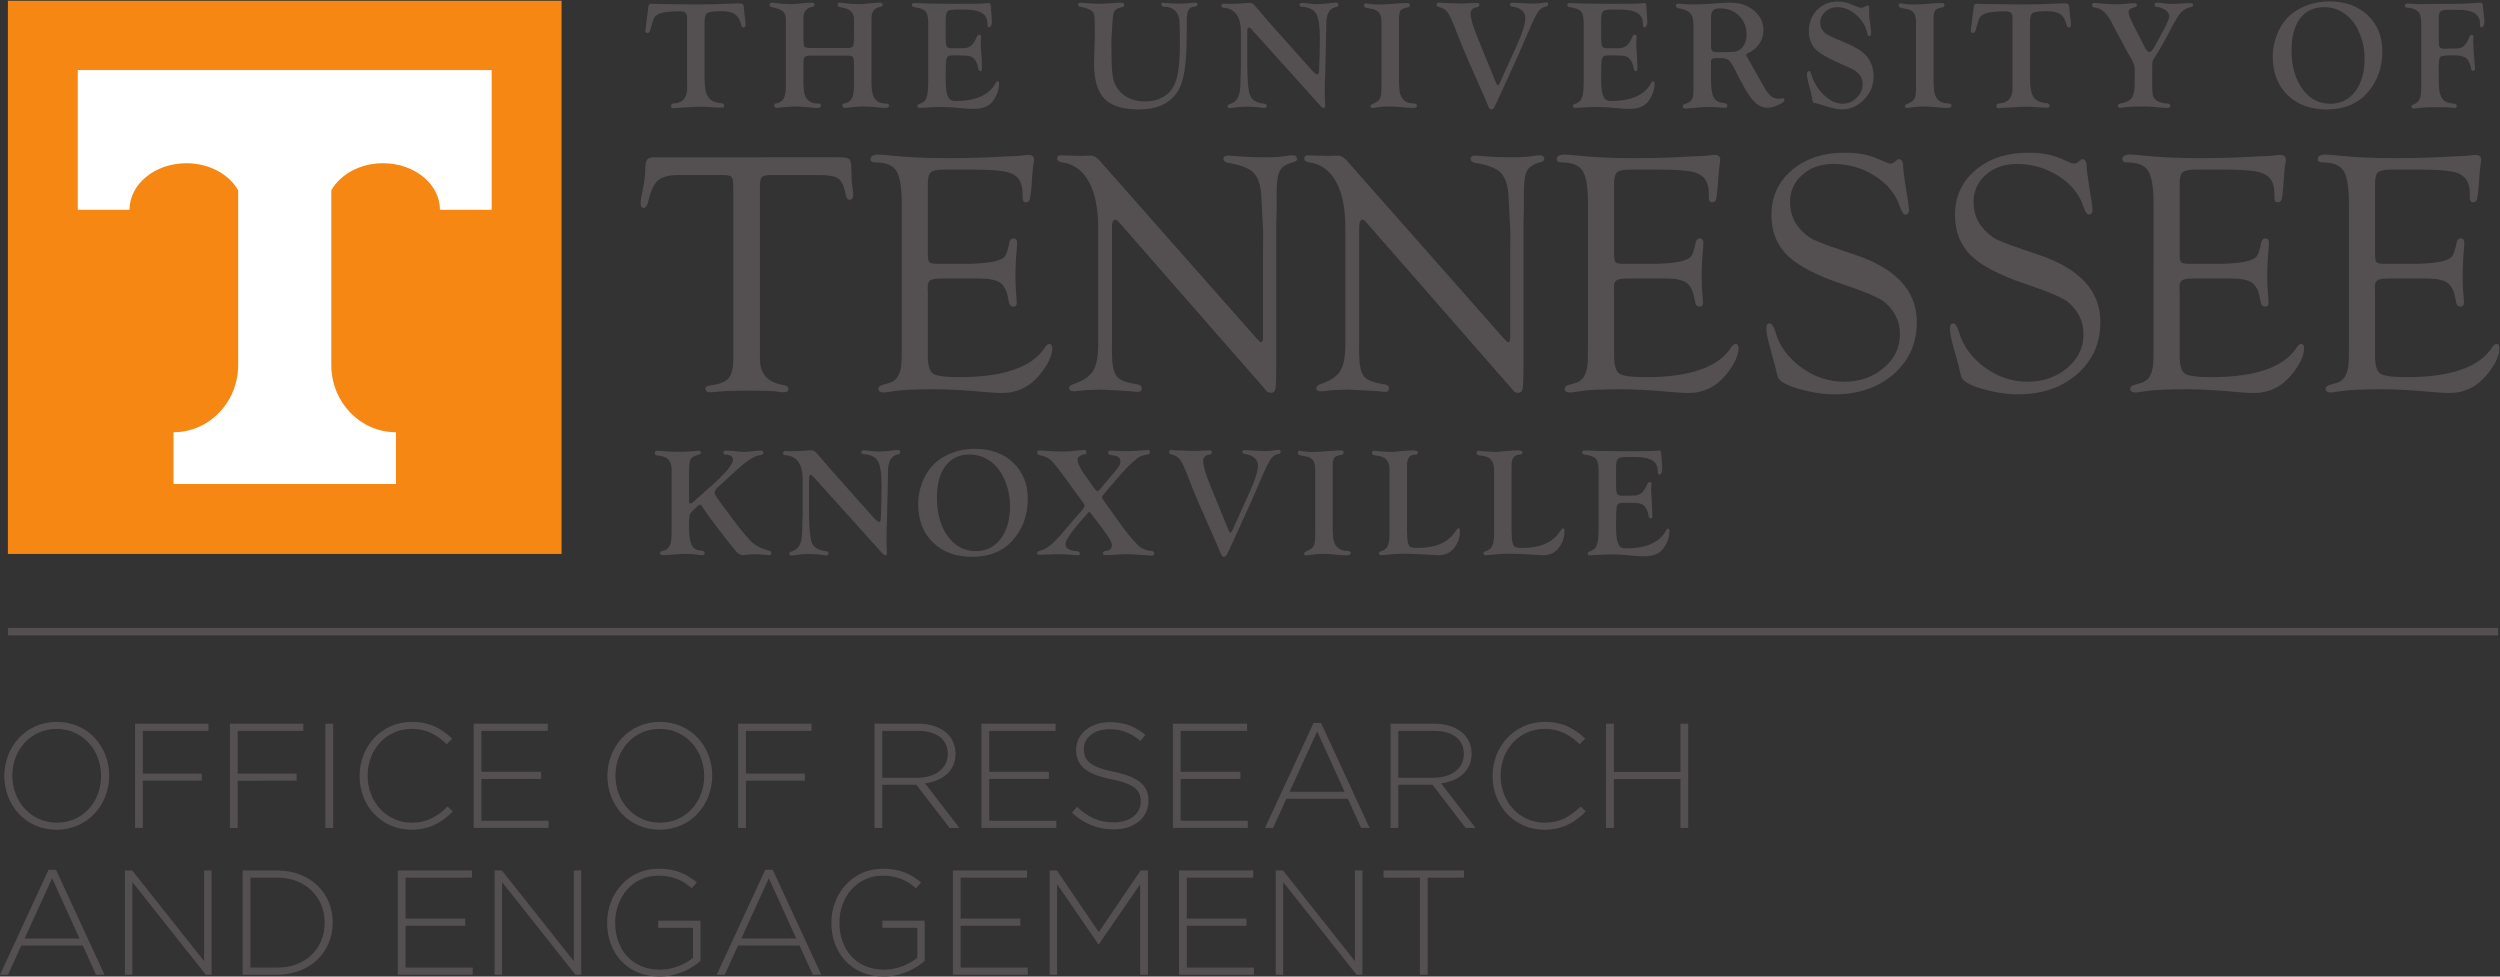 <?xml version="1.0" encoding="UTF-8" standalone="no"?>
<svg
   xmlns:dc="http://purl.org/dc/elements/1.1/"
   xmlns:cc="http://creativecommons.org/ns#"
   xmlns:rdf="http://www.w3.org/1999/02/22-rdf-syntax-ns#"
   xmlns:svg="http://www.w3.org/2000/svg"
   xmlns="http://www.w3.org/2000/svg"
   viewBox="0 0 280.387 109.52"
   height="109.52"
   width="280.387"
   xml:space="preserve"
   id="svg2"
   version="1.1"><rect x="0" y="0" width="280.387" height="109.52" fill="#333333" stroke="none"/><defs
     id="defs6"><clipPath
       id="clipPath20"
       clipPathUnits="userSpaceOnUse"><path
         id="path18"
         d="M 0,0 H 2102.94 V 821 H 0 Z" /></clipPath></defs><g
     transform="matrix(1.333,0,0,-1.333,0,109.52)"
     id="g10"><g
       transform="scale(0.1)"
       id="g12"><g
         id="g14"><g
           clip-path="url(#clipPath20)"
           id="g16"><path
             id="path22"
             style="fill:none;stroke:#545051;stroke-width:6.265;stroke-linecap:butt;stroke-linejoin:miter;stroke-miterlimit:4;stroke-dasharray:none;stroke-opacity:1"
             d="M 2101.77,290.145 H 6.637" /><path
             id="path24"
             style="fill:#545051;fill-opacity:1;fill-rule:nonzero;stroke:none"
             d="m 2000.84,676.695 c 1.71,1.489 5.53,2.235 11.45,2.235 h 22.47 c 14.79,0 24.95,-0.719 30.49,-2.153 5.53,-1.433 9.21,-4.3 11.02,-8.601 1.14,-2.778 1.72,-5.692 1.72,-8.75 v -3.727 c 0,-2.965 0.92,-4.398 2.77,-4.301 1.66,0.094 2.73,0.832 3.22,2.211 0.49,1.383 0.97,4.836 1.46,10.364 l 0.58,8.425 c 0.47,6.29 0.86,10.098 1.14,11.43 0.29,1.336 0.43,2.43 0.43,3.289 0,2.762 -1.57,4.145 -4.73,4.145 -1.24,0 -3.15,-0.196 -5.73,-0.574 -1.25,-0.196 -4.69,-0.383 -10.33,-0.575 l -20.36,-1.004 c -8.99,-0.382 -19.31,-0.574 -30.97,-0.574 -19.22,0 -35.66,0.766 -49.33,2.293 -4.01,0.481 -7.22,0.719 -9.6,0.719 -4.31,0 -6.46,-1.313 -6.46,-3.93 0,-1.777 1.39,-2.668 4.16,-2.668 8.7,0 14.55,-2.371 17.57,-7.105 3.01,-4.742 4.51,-13.957 4.51,-27.649 V 528.848 l -0.14,-9.336 c 0,-11.489 -3.44,-18.192 -10.32,-20.106 l -5.45,-1.578 c -2.49,-0.656 -3.73,-1.777 -3.73,-3.367 0,-2.059 1.53,-3.086 4.59,-3.086 1.33,0 3.82,0.336 7.45,1.004 6.89,1.144 18.69,1.719 35.42,1.719 11.95,0 27.05,-0.86 45.31,-2.578 4.68,-0.383 8.41,-0.575 11.19,-0.575 12.8,0 23.42,5.145 31.83,15.43 6.98,8.574 10.47,15.957 10.47,22.152 0,2.571 -0.89,3.809 -2.65,3.711 -1.08,-0.093 -2.16,-0.953 -3.23,-2.578 -10.69,-16.922 -34.8,-25.383 -72.31,-25.383 -11.84,0 -19.21,1.004 -22.12,3.02 -2.91,2.012 -4.37,7.086 -4.37,15.223 v 52.863 l -0.14,4.734 c 0,2.875 0.78,4.789 2.36,5.75 1.57,0.953 4.7,1.434 9.37,1.434 h 31.63 c 8.2,0 14.02,-1.145 17.45,-3.442 3.43,-2.293 5.72,-6.644 6.87,-13.047 l 0.86,-4.015 c 0.39,-2.102 1.61,-3.152 3.66,-3.152 1.86,0 2.79,1.191 2.79,3.574 0,0.859 -0.1,2.242 -0.29,4.148 -0.57,5.723 -0.86,11.488 -0.86,17.305 0,7.629 0.43,16.066 1.28,25.32 0.1,1.43 0.16,2.477 0.16,3.145 0,2.476 -0.93,3.765 -2.79,3.863 -1.96,0.094 -3.18,-1.055 -3.66,-3.441 -1.25,-6.309 -2.64,-10.325 -4.16,-12.047 -1.53,-1.719 -4.88,-3.106 -10.04,-4.157 -5.83,-1.148 -13.77,-1.722 -23.8,-1.722 h -22.08 c -4.12,0 -6.58,0.457 -7.39,1.367 -0.81,0.91 -1.22,3.574 -1.22,7.988 v 57.852 c 0,5.086 0.86,8.371 2.58,9.855 z m -164.39,0 c 1.72,1.489 5.54,2.235 11.46,2.235 h 22.47 c 14.79,0 24.95,-0.719 30.48,-2.153 5.54,-1.433 9.21,-4.3 11.02,-8.601 1.15,-2.778 1.72,-5.692 1.72,-8.75 v -3.727 c 0,-2.965 0.93,-4.398 2.78,-4.301 1.66,0.094 2.73,0.832 3.22,2.211 0.48,1.383 0.97,4.836 1.46,10.364 l 0.57,8.425 c 0.48,6.29 0.86,10.098 1.15,11.43 0.29,1.336 0.43,2.43 0.43,3.289 0,2.762 -1.58,4.145 -4.73,4.145 -1.25,0 -3.16,-0.196 -5.74,-0.574 -1.24,-0.196 -4.68,-0.383 -10.32,-0.575 l -20.36,-1.004 c -8.99,-0.382 -19.31,-0.574 -30.98,-0.574 -19.21,0 -35.65,0.766 -49.32,2.293 -4.02,0.481 -7.22,0.719 -9.61,0.719 -4.3,0 -6.45,-1.313 -6.45,-3.93 0,-1.777 1.38,-2.668 4.16,-2.668 8.69,0 14.55,-2.371 17.56,-7.105 3.01,-4.742 4.52,-13.957 4.52,-27.649 V 528.848 l -0.14,-9.336 c 0,-11.489 -3.45,-18.192 -10.33,-20.106 l -5.45,-1.578 c -2.48,-0.656 -3.73,-1.777 -3.73,-3.367 0,-2.059 1.53,-3.086 4.59,-3.086 1.34,0 3.83,0.336 7.46,1.004 6.88,1.144 18.69,1.719 35.42,1.719 11.94,0 27.05,-0.86 45.31,-2.578 4.68,-0.383 8.41,-0.575 11.18,-0.575 12.81,0 23.42,5.145 31.83,15.43 6.98,8.574 10.47,15.957 10.47,22.152 0,2.571 -0.88,3.809 -2.64,3.711 -1.08,-0.093 -2.16,-0.953 -3.24,-2.578 -10.69,-16.922 -34.79,-25.383 -72.3,-25.383 -11.84,0 -19.22,1.004 -22.13,3.02 -2.91,2.012 -4.36,7.086 -4.36,15.223 v 52.863 l -0.15,4.734 c 0,2.875 0.79,4.789 2.37,5.75 1.57,0.953 4.69,1.434 9.37,1.434 h 31.62 c 8.2,0 14.02,-1.145 17.46,-3.442 3.43,-2.293 5.72,-6.644 6.87,-13.047 l 0.85,-4.015 c 0.39,-2.102 1.62,-3.152 3.67,-3.152 1.86,0 2.79,1.191 2.79,3.574 0,0.859 -0.1,2.242 -0.29,4.148 -0.57,5.723 -0.86,11.488 -0.86,17.305 0,7.629 0.42,16.066 1.27,25.32 0.11,1.43 0.16,2.477 0.16,3.145 0,2.476 -0.93,3.765 -2.78,3.863 -1.96,0.094 -3.18,-1.055 -3.67,-3.441 -1.24,-6.309 -2.63,-10.325 -4.16,-12.047 -1.53,-1.719 -4.87,-3.106 -10.03,-4.157 -5.84,-1.148 -13.77,-1.722 -23.81,-1.722 h -22.08 c -4.11,0 -6.57,0.457 -7.38,1.367 -0.82,0.91 -1.22,3.574 -1.22,7.988 v 57.852 c 0,5.086 0.86,8.371 2.57,9.855 z m -174.3,1.813 c -11.52,-9.746 -17.28,-22.356 -17.28,-37.828 0,-13.852 4.42,-25.121 13.25,-33.817 8.83,-8.691 23.84,-16.621 45.04,-23.785 20.52,-6.89 32.93,-12.199 37.23,-15.93 8.4,-7.273 12.6,-16.218 12.6,-26.839 0,-11.098 -4.55,-20.528 -13.66,-28.274 -9.11,-7.754 -20.23,-11.629 -33.39,-11.629 -12.97,0 -24.98,4.028 -36.04,12.082 -11.05,8.055 -18.3,18.024 -21.73,29.914 -1.36,4.602 -2.92,6.95 -4.68,7.043 -1.95,0.098 -2.92,-1.289 -2.92,-4.156 0,-3.633 1.24,-9.75 3.73,-18.355 2.2,-7.934 3.39,-12.286 3.58,-13.047 1.15,-5.356 2.01,-8.676 2.58,-9.965 0.58,-1.293 1.72,-2.512 3.45,-3.656 4.1,-2.774 10.58,-5.211 19.42,-7.313 8.85,-2.101 16.95,-3.156 24.31,-3.156 20.36,0 37.04,5.683 50.04,17.051 13,11.367 19.5,25.98 19.5,43.847 0,26.364 -17.66,45.325 -52.98,56.887 -18.14,6.023 -29.52,10.188 -34.15,12.488 -4.63,2.293 -8.91,5.934 -12.82,10.907 -4.49,5.839 -6.73,12.777 -6.73,20.816 0,9.09 3.45,16.676 10.36,22.75 6.91,6.078 15.51,9.117 25.81,9.117 12.96,0 24.7,-3.359 35.23,-10.07 10.53,-6.715 17.51,-15.25 20.94,-25.613 1.56,-4.602 3.12,-6.903 4.68,-6.903 2.04,0 3.07,1.481 3.07,4.446 0,0.761 -0.24,2.722 -0.72,5.878 l -2.29,14.77 c -1.25,8.027 -1.87,12.855 -1.87,14.48 0,4.782 -1.19,7.122 -3.58,7.028 -0.77,0 -1.29,-0.196 -1.58,-0.574 l -2.01,-1.719 c -1.14,-0.957 -2.29,-1.438 -3.44,-1.438 -0.86,0 -1.72,0.192 -2.58,0.575 l -9.89,4.16 c -7.08,2.961 -15.73,4.445 -25.96,4.445 -18.16,0 -33,-4.875 -44.52,-14.617 z m -154.43,0 c -11.52,-9.746 -17.28,-22.356 -17.28,-37.828 0,-13.852 4.42,-25.121 13.25,-33.817 8.83,-8.691 23.84,-16.621 45.04,-23.785 20.52,-6.89 32.93,-12.199 37.22,-15.93 8.41,-7.273 12.61,-16.218 12.61,-26.839 0,-11.098 -4.55,-20.528 -13.66,-28.274 -9.11,-7.754 -20.23,-11.629 -33.39,-11.629 -12.97,0 -24.98,4.028 -36.04,12.082 -11.05,8.055 -18.3,18.024 -21.73,29.914 -1.36,4.602 -2.92,6.95 -4.68,7.043 -1.95,0.098 -2.92,-1.289 -2.92,-4.156 0,-3.633 1.24,-9.75 3.73,-18.355 2.2,-7.934 3.39,-12.286 3.58,-13.047 1.15,-5.356 2.01,-8.676 2.58,-9.965 0.58,-1.293 1.72,-2.512 3.45,-3.656 4.1,-2.774 10.58,-5.211 19.42,-7.313 8.85,-2.101 16.95,-3.156 24.31,-3.156 20.36,0 37.04,5.683 50.04,17.051 13,11.367 19.5,25.98 19.5,43.847 0,26.364 -17.66,45.325 -52.98,56.887 -18.14,6.023 -29.52,10.188 -34.15,12.488 -4.63,2.293 -8.91,5.934 -12.82,10.907 -4.49,5.839 -6.73,12.777 -6.73,20.816 0,9.09 3.45,16.676 10.36,22.75 6.91,6.078 15.51,9.117 25.81,9.117 12.96,0 24.7,-3.359 35.23,-10.07 10.53,-6.715 17.51,-15.25 20.94,-25.613 1.56,-4.602 3.12,-6.903 4.68,-6.903 2.04,0 3.07,1.481 3.07,4.446 0,0.761 -0.24,2.722 -0.72,5.878 l -2.29,14.77 c -1.25,8.027 -1.87,12.855 -1.87,14.48 0,4.782 -1.19,7.122 -3.58,7.028 -0.77,0 -1.29,-0.196 -1.58,-0.574 l -2.01,-1.719 c -1.14,-0.957 -2.29,-1.438 -3.44,-1.438 -0.86,0 -1.72,0.192 -2.58,0.575 l -9.89,4.16 c -7.08,2.961 -15.73,4.445 -25.96,4.445 -18.16,0 -33,-4.875 -44.52,-14.617 z m -147.12,-1.813 c 1.71,1.489 5.53,2.235 11.45,2.235 h 22.47 c 14.79,0 24.95,-0.719 30.48,-2.153 5.54,-1.433 9.21,-4.3 11.03,-8.601 1.14,-2.778 1.71,-5.692 1.71,-8.75 v -3.727 c 0,-2.965 0.93,-4.398 2.78,-4.301 1.66,0.094 2.73,0.832 3.22,2.211 0.49,1.383 0.97,4.836 1.46,10.364 l 0.57,8.425 c 0.48,6.29 0.86,10.098 1.15,11.43 0.29,1.336 0.43,2.43 0.43,3.289 0,2.762 -1.58,4.145 -4.73,4.145 -1.24,0 -3.16,-0.196 -5.74,-0.574 -1.24,-0.196 -4.68,-0.383 -10.32,-0.575 l -20.36,-1.004 c -8.99,-0.382 -19.31,-0.574 -30.97,-0.574 -19.22,0 -35.66,0.766 -49.33,2.293 -4.01,0.481 -7.22,0.719 -9.61,0.719 -4.3,0 -6.45,-1.313 -6.45,-3.93 0,-1.777 1.38,-2.668 4.16,-2.668 8.7,0 14.55,-2.371 17.56,-7.105 3.01,-4.742 4.52,-13.957 4.52,-27.649 V 528.848 l -0.14,-9.336 c 0,-11.489 -3.44,-18.192 -10.33,-20.106 l -5.45,-1.578 c -2.48,-0.656 -3.72,-1.777 -3.72,-3.367 0,-2.059 1.52,-3.086 4.58,-3.086 1.34,0 3.83,0.336 7.46,1.004 6.88,1.144 18.69,1.719 35.42,1.719 11.95,0 27.05,-0.86 45.31,-2.578 4.68,-0.383 8.41,-0.575 11.18,-0.575 12.81,0 23.42,5.145 31.84,15.43 6.97,8.574 10.46,15.957 10.46,22.152 0,2.571 -0.88,3.809 -2.64,3.711 -1.08,-0.093 -2.16,-0.953 -3.24,-2.578 -10.69,-16.922 -34.79,-25.383 -72.3,-25.383 -11.84,0 -19.21,1.004 -22.12,3.02 -2.92,2.012 -4.37,7.086 -4.37,15.223 v 52.863 l -0.14,4.734 c 0,2.875 0.78,4.789 2.36,5.75 1.57,0.953 4.7,1.434 9.37,1.434 h 31.62 c 8.21,0 14.02,-1.145 17.46,-3.442 3.43,-2.293 5.72,-6.644 6.87,-13.047 l 0.86,-4.015 c 0.39,-2.102 1.61,-3.152 3.66,-3.152 1.86,0 2.79,1.191 2.79,3.574 0,0.859 -0.1,2.242 -0.29,4.148 -0.57,5.723 -0.86,11.488 -0.86,17.305 0,7.629 0.43,16.066 1.28,25.32 0.1,1.43 0.16,2.477 0.16,3.145 0,2.476 -0.93,3.765 -2.79,3.863 -1.96,0.094 -3.18,-1.055 -3.67,-3.441 -1.24,-6.309 -2.63,-10.325 -4.16,-12.047 -1.53,-1.719 -4.87,-3.106 -10.03,-4.157 -5.83,-1.148 -13.77,-1.722 -23.81,-1.722 h -22.08 c -4.11,0 -6.57,0.457 -7.38,1.367 -0.82,0.91 -1.22,3.574 -1.22,7.988 v 57.852 c 0,5.086 0.86,8.371 2.58,9.855 z m -78.5,-32.898 v 15.488 c 0,9.176 0.93,15.438 2.8,18.781 1.86,3.348 5.71,5.739 11.54,7.172 2.01,0.574 2.96,1.481 2.87,2.723 -0.2,2.008 -1.53,3.012 -4.02,3.012 -1.63,0 -3.97,-0.285 -7.03,-0.86 -3.53,-0.574 -8.26,-0.859 -14.19,-0.859 -11.09,0 -19.93,0.348 -26.53,1.039 -2.77,0.262 -4.78,0.395 -6.02,0.395 -2.77,0 -4.16,-0.887 -4.16,-2.665 0,-1.867 1.39,-3.039 4.16,-3.503 9.84,-1.625 16.66,-4.137 20.43,-7.528 3.78,-3.394 6.14,-9.152 7.1,-17.277 l 1.72,-32.981 -0.14,-19.355 v -70.981 c -0.1,-1.718 -0.62,-2.628 -1.58,-2.722 -0.57,-0.098 -1.91,1.051 -4.01,3.441 l -131.92,149.41 c -2.39,2.774 -4.78,4.161 -7.17,4.161 -1.25,0 -3.01,-0.051 -5.31,-0.145 l -2.29,-0.145 -9.61,0.29 -5.88,0.14 c -1.05,0.098 -1.82,0.145 -2.29,0.145 -2.11,0 -3.16,-0.887 -3.16,-2.661 0,-1.773 1.29,-2.847 3.87,-3.218 9.95,-1.34 17.55,-6.77 22.8,-16.289 5.26,-9.516 7.89,-22.551 7.89,-39.102 v -97.578 c 0,-10.332 -1.41,-17.82 -4.23,-22.461 -2.82,-4.641 -8.24,-8.348 -16.27,-11.121 -2.78,-0.934 -4.12,-2.102 -4.02,-3.504 0.19,-1.773 1.53,-2.66 4.02,-2.66 1.05,0 2.81,0.176 5.3,0.519 3.35,0.438 6.88,0.653 10.61,0.653 l 6.88,0.261 14.63,-0.718 c 7.26,-0.379 11.42,-0.668 12.47,-0.86 1.53,-0.191 2.97,-0.285 4.31,-0.285 2,0 3.01,0.934 3.01,2.805 0,2.055 -1.58,3.273 -4.73,3.644 -7.56,1.149 -12.62,2.918 -15.2,5.313 -2.58,2.391 -4.21,6.746 -4.88,13.062 l -0.43,10.192 0.14,6.027 v 97.32 c 0,4.305 0.91,6.461 2.73,6.461 0.76,0 1.43,-0.289 2.01,-0.863 l 1.43,-1.574 120.88,-138.231 3.15,-3.726 c 0.77,-0.766 1.87,-1.195 3.3,-1.293 2.2,-0.094 3.54,1.031 4.02,3.371 0.47,2.34 0.71,8.914 0.71,19.715 v 120.164 l 0.29,9.461 z m -207.98,0 v 15.488 c 0,9.176 0.93,15.438 2.79,18.781 1.87,3.348 5.71,5.739 11.55,7.172 2,0.574 2.96,1.481 2.86,2.723 -0.19,2.008 -1.53,3.012 -4.01,3.012 -1.63,0 -3.97,-0.285 -7.03,-0.86 -3.53,-0.574 -8.27,-0.859 -14.19,-0.859 -11.09,0 -19.93,0.348 -26.53,1.039 -2.77,0.262 -4.78,0.395 -6.02,0.395 -2.78,0 -4.16,-0.887 -4.16,-2.665 0,-1.867 1.38,-3.039 4.16,-3.503 9.84,-1.625 16.65,-4.137 20.43,-7.528 3.78,-3.394 6.14,-9.152 7.1,-17.277 l 1.72,-32.981 -0.14,-19.355 v -70.981 c -0.1,-1.718 -0.63,-2.628 -1.58,-2.722 -0.57,-0.098 -1.91,1.051 -4.02,3.441 l -131.909,149.41 c -2.403,2.774 -4.793,4.161 -7.172,4.161 -1.25,0 -3.02,-0.051 -5.309,-0.145 l -2.293,-0.145 -9.609,0.29 -5.879,0.14 c -1.051,0.098 -1.82,0.145 -2.289,0.145 -2.11,0 -3.16,-0.887 -3.16,-2.661 0,-1.773 1.289,-2.847 3.871,-3.218 9.937,-1.34 17.539,-6.77 22.797,-16.289 5.261,-9.516 7.89,-22.551 7.89,-39.102 v -97.578 c 0,-10.332 -1.41,-17.82 -4.23,-22.461 -2.82,-4.641 -8.25,-8.348 -16.278,-11.121 -2.769,-0.934 -4.113,-2.102 -4.011,-3.504 0.191,-1.773 1.531,-2.66 4.011,-2.66 1.047,0 2.821,0.176 5.309,0.519 3.34,0.438 6.879,0.653 10.609,0.653 l 6.879,0.261 14.633,-0.718 c 7.258,-0.379 11.418,-0.668 12.469,-0.86 1.531,-0.191 2.969,-0.285 4.301,-0.285 2.008,0 3.019,0.934 3.019,2.805 0,2.055 -1.582,3.273 -4.738,3.644 -7.551,1.149 -12.613,2.918 -15.203,5.313 -2.578,2.391 -4.199,6.746 -4.867,13.062 l -0.43,10.192 0.137,6.027 v 97.32 c 0,4.305 0.91,6.461 2.73,6.461 0.762,0 1.43,-0.289 2,-0.863 l 1.442,-1.574 120.88,-138.231 3.15,-3.726 c 0.76,-0.766 1.86,-1.195 3.3,-1.293 2.2,-0.094 3.53,1.031 4.01,3.371 0.48,2.34 0.72,8.914 0.72,19.715 v 120.164 l 0.29,9.461 z m -290.909,32.898 c 1.719,1.489 5.539,2.235 11.457,2.235 h 22.473 c 14.789,0 24.949,-0.719 30.476,-2.153 5.543,-1.433 9.211,-4.3 11.024,-8.601 1.148,-2.778 1.718,-5.692 1.718,-8.75 v -3.727 c 0,-2.965 0.93,-4.398 2.782,-4.301 1.66,0.094 2.726,0.832 3.218,2.211 0.481,1.383 0.969,4.836 1.461,10.364 l 0.571,8.425 c 0.476,6.29 0.859,10.098 1.148,11.43 0.289,1.336 0.43,2.43 0.43,3.289 0,2.762 -1.578,4.145 -4.731,4.145 -1.25,0 -3.16,-0.196 -5.738,-0.574 -1.242,-0.196 -4.68,-0.383 -10.32,-0.575 l -20.36,-1.004 c -8.992,-0.382 -19.312,-0.574 -30.98,-0.574 -19.211,0 -35.652,0.766 -49.32,2.293 -4.02,0.481 -7.219,0.719 -9.61,0.719 -4.301,0 -6.449,-1.313 -6.449,-3.93 0,-1.777 1.379,-2.668 4.156,-2.668 8.692,0 14.551,-2.371 17.563,-7.105 3.008,-4.742 4.519,-13.957 4.519,-27.649 V 528.848 l -0.14,-9.336 c 0,-11.489 -3.45,-18.192 -10.329,-20.106 l -5.453,-1.578 c -2.476,-0.656 -3.726,-1.777 -3.726,-3.367 0,-2.059 1.527,-3.086 4.59,-3.086 1.339,0 3.828,0.336 7.457,1.004 6.882,1.144 18.691,1.719 35.422,1.719 11.941,0 27.05,-0.86 45.308,-2.578 4.68,-0.383 8.41,-0.575 11.18,-0.575 12.812,0 23.422,5.145 31.832,15.43 6.98,8.574 10.469,15.957 10.469,22.152 0,2.571 -0.879,3.809 -2.641,3.711 -1.078,-0.093 -2.16,-0.953 -3.238,-2.578 -10.692,-16.922 -34.789,-25.383 -72.301,-25.383 -11.84,0 -19.219,1.004 -22.129,3.02 -2.91,2.012 -4.359,7.086 -4.359,15.223 v 52.863 l -0.153,4.734 c 0,2.875 0.789,4.789 2.371,5.75 1.571,0.953 4.692,1.434 9.371,1.434 h 31.618 c 8.203,0 14.019,-1.145 17.461,-3.442 3.429,-2.293 5.718,-6.644 6.871,-13.047 l 0.847,-4.015 c 0.391,-2.102 1.621,-3.152 3.672,-3.152 1.86,0 2.789,1.191 2.789,3.574 0,0.859 -0.097,2.242 -0.289,4.148 -0.57,5.723 -0.859,11.488 -0.859,17.305 0,7.629 0.418,16.066 1.269,25.32 0.11,1.43 0.161,2.477 0.161,3.145 0,2.476 -0.93,3.765 -2.782,3.863 -1.961,0.094 -3.179,-1.055 -3.668,-3.441 -1.242,-6.309 -2.632,-10.325 -4.16,-12.047 -1.531,-1.719 -4.871,-3.106 -10.031,-4.157 -5.84,-1.148 -13.77,-1.722 -23.809,-1.722 h -22.082 c -4.109,0 -6.57,0.457 -7.379,1.367 -0.82,0.91 -1.218,3.574 -1.218,7.988 v 57.852 c 0,5.086 0.859,8.371 2.57,9.855 z m -77.75,-5.437 c 2.777,-2.059 4.777,-6.477 6.027,-13.266 0.571,-3.058 1.723,-4.539 3.442,-4.445 2.097,0.187 3.097,1.715 3.008,4.57 -0.098,1.43 -0.379,3.762 -0.86,7 -0.48,2.571 -0.719,6.66 -0.719,12.281 0,5.618 -0.55,8.997 -1.648,10.141 -1.102,1.141 -4.281,1.715 -9.543,1.715 H 550.75 c -3.25,0 -5.383,-0.695 -6.383,-2.074 -1.008,-1.383 -1.508,-4.262 -1.508,-8.645 0,-4.48 -0.718,-10.148 -2.148,-17.008 -1.149,-5.336 -1.723,-9.004 -1.723,-11.004 0,-2.476 0.86,-3.761 2.582,-3.859 1.719,-0.094 3.008,1.723 3.868,5.449 1.91,8.606 4.613,14.457 8.101,17.567 3.488,3.105 9.109,4.66 16.852,4.66 h 38 c 3.629,0 5.949,-0.481 6.949,-1.438 1.008,-0.957 1.508,-3.16 1.508,-6.605 l 0.14,-3.735 V 520.234 c 0,-8.043 -1.289,-13.621 -3.871,-16.734 -2.578,-3.113 -7.547,-5.148 -14.906,-6.102 -3.16,-0.375 -4.731,-1.308 -4.731,-2.8 0,-2.055 1.43,-3.078 4.309,-3.078 0.949,0 4.16,0.285 9.621,0.859 2.778,0.285 6.18,0.43 10.199,0.43 l 11.211,0.144 10.489,-0.144 c 6.8,0 11.109,-0.145 12.929,-0.43 3.551,-0.574 5.891,-0.859 7.039,-0.859 2.692,0 4.032,1.027 4.032,3.082 0,1.589 -1.68,2.664 -5.02,3.226 -12.051,2.106 -18.309,8.758 -18.789,19.961 l -0.141,5.606 v 140.75 c 0,4.496 0.551,7.324 1.649,8.472 1.101,1.149 3.75,1.723 7.961,1.723 h 40.289 c 8.031,0 13.43,-1.028 16.203,-3.082 v 0" /><path
             id="path26"
             style="fill:#545051;fill-opacity:1;fill-rule:nonzero;stroke:none"
             d="m 2051.9,807.102 c 0,2.3 0.48,3.91 1.44,4.828 0.96,0.918 2.65,1.375 5.08,1.375 l 2.62,0.062 8.32,-0.062 c 9.5,0 15.13,-2.801 16.88,-8.403 0.21,-0.64 0.32,-1.382 0.32,-2.23 v -2.164 c 0,-1.188 0.44,-1.781 1.34,-1.781 1.62,0 2.43,1.75 2.43,5.257 0,0.684 -0.06,1.516 -0.19,2.5 l -0.64,4.875 c -0.04,0.43 -0.17,1.989 -0.39,4.684 -0.12,2.223 -0.7,3.336 -1.72,3.336 -1.07,0 -2.71,-0.09 -4.93,-0.27 -6.01,-0.492 -11.89,-0.742 -17.64,-0.742 l -16.82,-0.066 -11,-0.199 c -2.86,0 -5.56,0.105 -8.12,0.316 -1.75,0.129 -2.86,0.195 -3.33,0.195 -1.45,0 -2.17,-0.633 -2.17,-1.89 0,-0.957 0.55,-1.477 1.66,-1.563 4.09,-0.215 7.21,-1.258 9.34,-3.129 1.87,-1.617 2.81,-5.109 2.81,-10.472 v -52.543 c 0,-5.11 -0.45,-8.704 -1.34,-10.789 -0.9,-2.086 -2.62,-3.555 -5.18,-4.407 -1.19,-0.39 -1.79,-1 -1.79,-1.824 0,-1.129 0.7,-1.691 2.11,-1.691 1.06,0 3.15,0.215 6.27,0.64 2.3,0.297 5.05,0.446 8.24,0.446 h 7.1 c 4.65,0 7.74,-0.086 9.27,-0.254 1.62,-0.215 2.86,-0.321 3.71,-0.321 0.94,0 1.41,0.586 1.41,1.758 0,1.039 -0.68,1.629 -2.05,1.758 -4.86,0.383 -8.1,1.641 -9.72,3.766 -2.21,2.894 -3.32,7.535 -3.32,13.918 v 7.535 l -0.06,5.109 c 0,5.32 0.48,8.383 1.47,9.192 0.98,0.808 4.66,1.214 11.06,1.214 4.99,0 8.48,-0.769 10.49,-2.304 2,-1.532 3.43,-4.539 4.28,-9.016 0.21,-1.191 0.72,-1.769 1.53,-1.726 1.16,0.085 1.73,0.574 1.73,1.468 0,0.551 -0.04,1.465 -0.13,2.742 l -0.96,12.063 c -0.25,3.316 -0.38,6.211 -0.38,8.676 0,0.765 0.02,1.426 0.06,1.98 0.09,0.805 0.13,1.36 0.13,1.66 0,1.102 -0.64,1.657 -1.92,1.657 -0.55,0 -1.02,-0.489 -1.4,-1.469 -1.58,-3.965 -3.18,-6.629 -4.8,-7.992 -1.62,-1.367 -4.01,-2.047 -7.16,-2.047 l -6.97,-0.067 -2.43,-0.062 c -1.79,0 -3,0.402 -3.61,1.215 -0.62,0.808 -0.93,2.41 -0.93,4.797 z m -75.73,0.191 c 4.05,-3.75 7.29,-8.813 9.72,-15.188 2.43,-6.371 3.64,-12.906 3.64,-19.597 0,-11.598 -2.62,-20.856 -7.87,-27.785 -5.24,-6.926 -12.23,-10.391 -20.97,-10.391 -9.68,0 -17.54,4.188 -23.59,12.566 -6.06,8.375 -9.08,19.258 -9.08,32.645 0,11.34 2.4,20.184 7.22,26.535 4.82,6.352 11.51,9.527 20.08,9.527 8.01,0 14.96,-2.769 20.85,-8.312 z m -36.55,9.238 c -6.37,-2.582 -11.63,-6.152 -15.76,-10.719 -3.58,-3.882 -6.42,-8.691 -8.51,-14.429 -2.08,-5.738 -3.13,-11.508 -3.13,-17.309 0,-13.523 4.14,-24.328 12.41,-32.414 8.27,-8.082 19.31,-12.125 33.12,-12.125 14.45,0 25.79,4.653 34.02,13.953 8.44,9.512 12.66,21.114 12.66,34.809 0,12.586 -4.09,22.75 -12.28,30.492 -8.18,7.742 -18.93,11.613 -32.23,11.613 -7.16,0 -13.93,-1.289 -20.3,-3.871 z m -128.5,-46.672 c 0.19,0.809 0.74,1.871 1.63,3.196 4.52,7.113 9.49,15.886 14.9,26.324 3.03,5.832 5.53,9.797 7.52,11.883 1.98,2.086 4.57,3.511 7.77,4.281 1.53,0.348 2.3,0.977 2.3,1.891 0,1 -0.58,1.5 -1.73,1.5 -2.01,0 -3.7,-0.043 -5.06,-0.129 l -5.39,-0.321 c -1.7,-0.129 -3.26,-0.191 -4.67,-0.191 -2.61,0 -4.74,0.105 -6.41,0.32 l -4.23,0.575 c -0.98,0.128 -2.07,0.191 -3.27,0.191 -1.11,0 -1.66,-0.672 -1.66,-2.02 0,-0.867 0.68,-1.386 2.04,-1.562 2.69,-0.254 5.08,-1.168 7.17,-2.742 2.08,-1.575 3.13,-3.258 3.13,-5.043 0,-2.129 -2.34,-7.407 -7,-15.832 -2.3,-4.09 -3.72,-6.684 -4.27,-7.789 -2.21,-4.34 -3.99,-6.512 -5.35,-6.512 -1.36,0 -2.77,1.488 -4.22,4.469 -0.47,1.019 -1.73,3.488 -3.77,7.406 l -4.99,9.699 c -3.12,6.043 -4.68,9.961 -4.68,11.746 0,2.215 1.64,3.641 4.93,4.281 1.45,0.301 2.17,0.911 2.17,1.825 0,1.082 -0.89,1.629 -2.68,1.629 -0.89,0 -2.66,-0.129 -5.3,-0.387 -3.57,-0.383 -7.08,-0.574 -10.53,-0.574 -3.75,0 -7.92,0.254 -12.51,0.765 -2.26,0.258 -3.92,0.383 -4.98,0.383 -1.19,0 -1.79,-0.672 -1.79,-2.016 0,-1.082 0.79,-1.687 2.37,-1.82 5.2,-0.512 9.74,-4.426 13.62,-11.746 l 9.72,-18.258 c 2.68,-5.109 5.13,-9.492 7.35,-13.152 1.88,-3.067 2.81,-6.024 2.81,-8.875 v -12.195 c 0,-5.704 -0.84,-9.704 -2.52,-12 -1.69,-2.301 -4.92,-3.832 -9.69,-4.598 -1.19,-0.176 -1.79,-0.652 -1.79,-1.434 0,-1.433 0.49,-2.148 1.47,-2.148 0.81,0 2.08,0.152 3.83,0.449 2.64,0.469 7.94,0.703 15.9,0.703 3.32,0 5.81,-0.09 7.47,-0.269 l 9.07,-0.809 c 1.19,-0.133 2.29,-0.203 3.32,-0.203 1.91,0 2.87,0.629 2.87,1.891 0,1.125 -0.68,1.734 -2.05,1.82 -7.8,0.426 -12.06,3.047 -12.79,7.859 l -0.31,4.344 v 18.848 c 0,2.09 0.09,3.535 0.28,4.347 z m -100.76,40.856 c 1.6,1 5.64,1.504 12.12,1.504 4.82,0 8.49,-0.879 11.03,-2.637 2.54,-1.758 4.25,-4.625 5.15,-8.609 0.38,-1.625 1.06,-2.442 2.05,-2.442 1.15,0 1.72,0.707 1.72,2.114 0,1.363 -0.15,3.175 -0.45,5.433 -0.38,2.727 -0.59,4.453 -0.64,5.18 l -0.32,4.605 c -0.12,1.961 -1.36,2.942 -3.7,2.942 -0.64,0 -2.07,-0.043 -4.29,-0.129 -11.21,-0.555 -21.83,-0.832 -31.84,-0.832 l -15.54,0.191 -13.05,0.129 c -3.07,0 -5.43,0.063 -7.09,0.191 -1.03,0.086 -1.75,0.129 -2.18,0.129 -1.62,0 -2.51,-0.832 -2.68,-2.496 l -0.45,-3.898 -0.77,-5.692 -0.64,-5.562 c -0.38,-2.133 -0.6,-3.793 -0.64,-4.988 -0.08,-1.321 0.58,-1.985 1.98,-1.985 0.98,0 1.71,0.879 2.18,2.633 l 0.51,1.797 c 1.28,4.66 2.29,7.582 3.04,8.758 0.74,1.179 2.25,2.234 4.51,3.176 3.11,1.242 8.93,1.863 17.45,1.863 3.63,0 5.44,-1.684 5.44,-5.051 v -56.785 l 0.06,-3.004 c 0,-3.797 -0.9,-6.789 -2.72,-8.984 -1.81,-2.196 -4.38,-3.403 -7.7,-3.614 -1.28,-0.086 -2.11,-0.269 -2.49,-0.55 -0.39,-0.286 -0.6,-0.899 -0.64,-1.856 -0.05,-1.121 0.59,-1.687 1.91,-1.687 0.56,0 1.58,0.086 3.07,0.257 l 14.14,0.832 c 1.96,0.125 4.17,0.192 6.65,0.192 1.06,0 1.91,-0.024 2.55,-0.067 l 8,-0.511 4.79,-0.192 c 0.77,-0.039 1.3,-0.062 1.6,-0.062 1.32,0 1.98,0.496 1.98,1.496 0,1.387 -0.76,2.144 -2.3,2.277 -5.29,0.34 -8.97,2.012 -11.06,5.02 -2.09,3.004 -3.13,8.109 -3.13,15.312 v 48.153 c 0,3.964 0.79,6.445 2.39,7.449 z m -83.55,-5.203 c 0,3.664 0.44,6.09 1.32,7.281 0.87,1.195 2.84,2.047 5.91,2.559 0.85,0.128 1.39,0.324 1.6,0.586 0.21,0.257 0.32,0.777 0.32,1.558 0,1.043 -0.7,1.563 -2.11,1.563 -2.35,0 -5.71,-0.161 -10.1,-0.489 l -4.67,-0.363 c -3.54,-0.285 -6.5,-0.426 -8.89,-0.426 -3.62,0 -6.2,0.168 -7.74,0.512 -1.53,0.297 -2.68,0.469 -3.45,0.512 -1.02,0.043 -1.54,-0.543 -1.54,-1.754 0,-0.778 0.31,-1.328 0.93,-1.653 0.62,-0.324 2.02,-0.66 4.19,-1.007 3.62,-0.555 6.12,-1.661 7.48,-3.321 1.37,-1.66 2.05,-4.449 2.05,-8.359 v -50.887 l -0.07,-5.679 c 0,-3.704 -0.5,-6.356 -1.5,-7.95 -1,-1.597 -3.04,-2.949 -6.11,-4.054 l -1.85,-1.5 0.13,-0.52 c 0.25,-0.914 0.85,-1.371 1.79,-1.371 0.94,0 2.47,0.207 4.6,0.609 2.47,0.45 5.84,0.672 10.11,0.672 3.45,0 7.95,-0.316 13.49,-0.945 2.21,-0.223 3.92,-0.336 5.11,-0.336 2.77,0 4.16,0.629 4.16,1.887 0,1.301 -1.05,1.953 -3.13,1.953 -3.2,0 -5.79,0.871 -7.77,2.617 -1.99,1.746 -3.23,4.262 -3.74,7.539 l -0.52,6.391 z m -98.01,7.66 c -4.58,-4.734 -6.87,-10.621 -6.87,-17.66 0,-6.055 1.65,-10.907 4.93,-14.555 3.29,-3.645 9.52,-7.519 18.7,-11.613 l 9.73,-4.344 c 4.36,-1.914 7.42,-3.953 9.19,-6.121 1.77,-2.168 2.66,-4.93 2.66,-8.289 0,-4.25 -1.7,-8.024 -5.09,-11.317 -3.39,-3.293 -7.25,-4.941 -11.56,-4.941 -5.55,0 -10.91,2.488 -16.07,7.465 -5.17,4.976 -8.8,11.121 -10.89,18.437 -0.26,1.02 -0.68,1.532 -1.28,1.532 -1.32,0 -1.98,-1.024 -1.98,-3.071 0,-1.621 0.81,-5.328 2.43,-11.125 1.06,-3.797 1.7,-6.695 1.92,-8.695 0.21,-1.836 0.48,-2.934 0.8,-3.297 0.32,-0.359 1.46,-0.734 3.42,-1.117 1.4,-0.301 3.6,-0.938 6.58,-1.918 6.4,-2.004 11.07,-3.008 14.01,-3.008 7.2,0 13.49,2.75 18.86,8.254 5.37,5.5 8.06,11.961 8.06,19.383 0,6.738 -1.94,12.496 -5.83,17.273 -3.28,3.965 -9.99,8.016 -20.11,12.157 -8.49,3.449 -13.55,5.941 -15.17,7.476 -2.52,2.375 -3.78,5.199 -3.78,8.473 0,3.523 1.43,6.578 4.29,9.168 2.86,2.593 6.21,3.886 10.06,3.886 5.59,0 10.89,-2.167 15.88,-6.503 5,-4.336 8.11,-9.485 9.35,-15.434 0.34,-1.617 0.9,-2.426 1.66,-2.426 1.07,0 1.6,0.918 1.6,2.75 0,0.34 -0.04,0.77 -0.12,1.281 l -0.64,5.817 -0.84,6.269 c -0.08,0.723 -0.12,1.489 -0.12,2.301 l 0.12,5.18 c 0,1.406 -0.44,2.109 -1.34,2.109 -0.34,0 -0.68,-0.086 -1.03,-0.254 l -2.43,-1.215 c -0.64,-0.3 -1.26,-0.449 -1.86,-0.449 -0.81,0 -2.17,0.383 -4.09,1.153 l -4.28,1.789 c -3.84,1.535 -7.76,2.3 -11.76,2.3 -6.82,0 -12.52,-2.367 -17.11,-7.101 z m -87.6,-0.41 c 1.09,1.215 3.09,1.82 5.99,1.82 6.49,0 11.85,-2.098 16.05,-6.297 4.21,-4.199 6.32,-9.519 6.32,-15.953 0,-4.945 -1.56,-8.828 -4.68,-11.641 -1.58,-1.449 -3.28,-2.312 -5.1,-2.589 -1.81,-0.278 -6.52,-0.414 -14.13,-0.414 -2.64,0 -4.32,0.363 -5.03,1.085 -0.7,0.727 -1.05,2.454 -1.05,5.18 v 22.125 c 0,3.238 0.54,5.469 1.63,6.684 z m -1.63,-43.637 c 0,1.703 0.32,2.723 0.95,3.063 l 2.88,0.511 h 3.97 c 3.36,0 5.79,-0.629 7.29,-1.887 1.49,-1.257 3.38,-4.25 5.68,-8.984 5.91,-11.98 10.72,-20.121 14.42,-24.426 3.7,-4.304 7.74,-6.457 12.13,-6.457 2.69,0 5.79,0.785 9.28,2.364 3.48,1.578 5.23,2.984 5.23,4.218 0,0.981 -0.38,1.469 -1.15,1.469 -0.43,0 -0.9,-0.062 -1.41,-0.191 -0.85,-0.168 -1.77,-0.254 -2.75,-0.254 -2.38,0 -4.46,0.765 -6.23,2.301 -1.77,1.531 -3.79,4.277 -6.04,8.242 l -6.59,11.691 -5.69,10.094 c -0.77,1.402 -1.34,2.406 -1.73,3.004 -0.38,0.594 -0.6,1.105 -0.64,1.531 -0.04,0.512 0.36,0.938 1.22,1.281 4.13,1.789 7.38,4.414 9.75,7.871 2.36,3.454 3.55,7.293 3.55,11.516 0,6.699 -2.67,12.258 -8,16.672 -5.32,4.418 -12.04,6.625 -20.14,6.625 -2.73,0 -7.69,-0.277 -14.9,-0.832 -6.14,-0.469 -11.36,-0.703 -15.66,-0.703 -3.93,0 -7.53,0.168 -10.81,0.511 -1.07,0.129 -1.83,0.192 -2.3,0.192 -1.2,0 -1.79,-0.606 -1.79,-1.817 0,-1.214 0.87,-1.953 2.62,-2.21 4.73,-0.594 8.14,-2.321 10.23,-5.168 1.28,-1.743 1.92,-5.168 1.92,-10.27 v -46.187 l -0.07,-2.489 v -6.058 c 0,-3.106 -0.55,-5.414 -1.66,-6.922 -1.11,-1.512 -3.11,-2.711 -6.01,-3.606 -0.85,-0.261 -1.28,-0.867 -1.28,-1.824 0,-1.168 0.77,-1.758 2.3,-1.758 0.47,0 1.3,0.063 2.5,0.184 l 4.28,0.367 5.37,0.484 c 2.22,0.165 4.76,0.247 7.61,0.247 3.41,0 6.95,-0.153 10.62,-0.45 1.28,-0.125 2.15,-0.191 2.62,-0.191 1.45,0 2.17,0.605 2.17,1.82 0,1.215 -0.89,1.906 -2.68,2.082 -4.39,0.426 -7.33,2.074 -8.83,4.946 -1.49,2.875 -2.23,8.351 -2.23,16.437 z m -92.33,37.465 c 0,3.621 1.09,5.777 3.26,6.457 l 4.35,0.512 h 7.8 c 6.91,0 11.91,-0.954 15,-2.856 3.09,-1.906 4.63,-4.976 4.63,-9.215 0,-1.929 0.41,-2.871 1.22,-2.828 1.66,0.086 2.49,1.75 2.49,4.988 0,1.622 -0.17,4.286 -0.51,7.993 -0.25,2.515 -0.38,4.261 -0.38,5.246 0,1.406 -0.62,2.109 -1.86,2.109 -0.25,0 -0.55,-0.023 -0.89,-0.062 -3.24,-0.387 -11.83,-0.579 -25.77,-0.579 l -24.24,0.258 -6.46,0.254 c -1.32,0 -2.36,0.024 -3.13,0.067 -0.98,0.082 -1.62,0.125 -1.92,0.125 -1.4,0 -2.11,-0.5 -2.11,-1.497 0,-1.089 0.58,-1.718 1.73,-1.894 4.9,-0.68 8.13,-1.871 9.69,-3.574 1.55,-1.699 2.33,-4.938 2.33,-9.703 v -50.629 c 0,-3.875 -0.23,-6.938 -0.7,-9.192 -0.51,-2.683 -1.21,-4.547 -2.08,-5.59 -0.87,-1.042 -2.53,-2.031 -4.96,-2.968 -0.98,-0.391 -1.45,-0.977 -1.4,-1.762 0.08,-0.957 0.64,-1.434 1.66,-1.434 0.77,0 2.02,0.063 3.77,0.192 6.35,0.383 11.09,0.574 14.2,0.574 4.64,0 8.33,-0.129 11.06,-0.383 l 7.42,-0.703 c 3.32,-0.34 6.35,-0.512 9.08,-0.512 4.64,0 8.38,0.715 11.19,2.149 2.81,1.429 5.16,3.812 7.03,7.148 2.26,3.934 3.39,7.996 3.39,12.184 0,0.555 -0.18,1.015 -0.54,1.379 -0.36,0.363 -0.76,0.5 -1.18,0.418 -0.22,-0.043 -0.47,-0.321 -0.77,-0.832 -5.33,-10.532 -16.65,-15.793 -33.96,-15.793 -2.04,0 -3.56,0.336 -4.54,1.019 -0.98,0.68 -1.83,1.977 -2.55,3.895 -0.94,2.637 -1.41,6.957 -1.41,12.957 v 5.746 c 0,4.598 0.13,7.961 0.38,10.09 0.26,1.871 0.76,3.113 1.51,3.73 0.74,0.617 2.14,0.926 4.18,0.926 h 4.35 c 4.39,0 7.39,-0.148 8.99,-0.445 1.59,-0.301 2.95,-0.961 4.06,-1.985 2,-1.875 3.28,-4.625 3.83,-8.246 0.26,-1.707 0.92,-2.515 1.99,-2.429 0.51,0.039 0.85,0.191 1.02,0.445 0.13,0.215 0.19,0.621 0.19,1.219 l -0.06,3.269 c 0,2.434 -0.13,5.297 -0.39,8.586 -0.38,5.039 -0.57,8.242 -0.57,9.613 0,0.766 0.04,1.707 0.13,2.817 0.12,1.539 0.19,2.476 0.19,2.82 0,1.195 -0.47,1.774 -1.41,1.731 -0.9,-0.043 -1.53,-0.45 -1.92,-1.215 l -1.47,-3.133 c -2.3,-4.649 -5.56,-6.973 -9.78,-6.973 h -5.44 l -2.81,-0.062 -1.92,-0.063 c -2.22,0 -3.61,0.531 -4.19,1.598 -0.57,1.066 -0.86,3.582 -0.86,7.547 v 13.875 l 0.06,2.621 z m -109.94,3.328 c 0,3.113 1.58,4.941 4.73,5.496 1.79,0.348 2.69,1.02 2.69,2.016 0,1.172 -0.6,1.758 -1.79,1.758 -0.85,0 -2.7,-0.086 -5.55,-0.254 l -6.71,-0.321 -10.72,0.321 c -2.89,0 -5.43,0.125 -7.6,0.382 -0.93,0.082 -1.57,0.125 -1.91,0.125 -1.19,0 -1.79,-0.582 -1.79,-1.753 0,-1.083 0.86,-1.797 2.56,-2.145 2.98,-0.641 5.34,-2.215 7.07,-4.731 1.72,-2.511 4.06,-7.687 7,-15.527 2.47,-6.687 5.56,-14.246 9.27,-22.68 l 15.16,-34.378 1.59,-3.899 1.47,-3.258 c 0.48,-1.023 1.13,-1.535 1.95,-1.535 1.21,0 2.22,0.961 3.04,2.875 0.3,0.727 1.6,3.453 3.9,8.18 0.3,0.555 2.22,4.769 5.76,12.652 l 10.93,24.09 9.53,22.043 c 2.9,6.52 5.13,10.813 6.68,12.875 1.56,2.07 3.57,3.336 6.05,3.805 1.27,0.257 1.91,0.886 1.91,1.886 0,1.086 -0.38,1.629 -1.15,1.629 -0.59,0 -1.44,-0.086 -2.55,-0.254 -2.85,-0.511 -6.21,-0.769 -10.08,-0.769 -1.28,0 -3.43,0.086 -6.45,0.258 l -6.7,0.383 c -1.83,0.085 -3.02,0.128 -3.57,0.128 -1.07,0 -1.6,-0.5 -1.6,-1.5 0,-1.004 0.75,-1.589 2.24,-1.761 3.45,-0.512 6.11,-1.61 7.96,-3.289 1.86,-1.684 2.78,-3.844 2.78,-6.485 0,-4.644 -2.37,-12.203 -7.12,-22.679 l -14.43,-31.942 c -0.56,-1.234 -1.07,-1.832 -1.54,-1.789 -0.52,0.043 -1.09,0.832 -1.74,2.363 l -14.27,34.946 c -4.67,11.328 -7,18.906 -7,22.738 z m -60.25,-4.406 c 0,3.664 0.43,6.09 1.31,7.281 0.87,1.195 2.84,2.047 5.91,2.559 0.85,0.128 1.39,0.324 1.6,0.586 0.21,0.257 0.32,0.777 0.32,1.558 0,1.043 -0.7,1.563 -2.11,1.563 -2.34,0 -5.71,-0.161 -10.1,-0.489 l -4.67,-0.363 c -3.54,-0.285 -6.5,-0.426 -8.89,-0.426 -3.62,0 -6.2,0.168 -7.74,0.512 -1.53,0.297 -2.68,0.469 -3.45,0.512 -1.02,0.043 -1.53,-0.543 -1.53,-1.754 0,-0.778 0.3,-1.328 0.92,-1.653 0.62,-0.324 2.02,-0.66 4.19,-1.007 3.62,-0.555 6.12,-1.661 7.48,-3.321 1.37,-1.66 2.05,-4.449 2.05,-8.359 v -50.887 l -0.06,-5.679 c 0,-3.704 -0.51,-6.356 -1.51,-7.95 -1,-1.597 -3.04,-2.949 -6.1,-4.054 l -1.86,-1.5 0.13,-0.52 c 0.25,-0.914 0.85,-1.371 1.79,-1.371 0.94,0 2.47,0.207 4.6,0.609 2.48,0.45 5.84,0.672 10.11,0.672 3.45,0 7.95,-0.316 13.49,-0.945 2.22,-0.223 3.92,-0.336 5.11,-0.336 2.78,0 4.16,0.629 4.16,1.887 0,1.301 -1.04,1.953 -3.13,1.953 -3.2,0 -5.79,0.871 -7.77,2.617 -1.98,1.746 -3.23,4.262 -3.74,7.539 l -0.51,6.391 z m -113.55,2.355 -4.4,5.18 c -2.47,2.941 -4.08,4.703 -4.85,5.277 -0.76,0.574 -1.8,0.864 -3.12,0.864 -0.95,0 -2.12,-0.067 -3.53,-0.192 -3.81,-0.383 -7.37,-0.578 -10.71,-0.578 l -2.69,-0.063 -4.43,0.192 c -1.45,0 -2.18,-0.606 -2.18,-1.824 0,-1 0.67,-1.543 1.99,-1.629 9.67,-0.68 14.51,-7.571 14.51,-20.668 v -27.688 l -0.45,-15.183 c 0,-5.231 -0.71,-9.239 -2.14,-12.024 -1.43,-2.785 -3.7,-4.625 -6.81,-5.519 -1.23,-0.348 -1.85,-0.953 -1.85,-1.824 0,-1.043 0.57,-1.563 1.73,-1.563 0.68,0 1.77,0.121 3.27,0.363 3.37,0.61 7.21,0.914 11.53,0.914 4.35,0 8.33,-0.297 11.91,-0.894 1.16,-0.168 1.99,-0.258 2.5,-0.258 1.33,0 1.99,0.652 1.99,1.953 0,0.953 -0.64,1.5 -1.92,1.629 -6.9,0.641 -11.06,3.344 -12.47,8.113 -1.32,4.473 -1.98,13.328 -1.98,26.575 v 24.785 l 0.06,1.855 c 0,1.914 0.51,2.871 1.54,2.871 0.38,0 1.08,-0.551 2.1,-1.66 l 58.18,-64.648 c 0.8,-0.895 1.59,-1.364 2.36,-1.407 0.86,-0.043 1.29,0.532 1.29,1.723 l -0.26,7.988 -0.06,4.856 0.06,7.094 0.26,5.496 0.91,39.933 v 3.133 c 0,8.731 2.75,13.609 8.25,14.629 1.36,0.219 2.04,0.871 2.04,1.953 0,1.215 -0.68,1.82 -2.05,1.82 -0.38,0 -1,-0.043 -1.86,-0.125 -6.4,-0.812 -11.08,-1.214 -14.03,-1.214 -1.45,0 -3.29,0.125 -5.51,0.382 -3.41,0.426 -5.89,0.637 -7.43,0.637 -1.24,0 -1.86,-0.562 -1.86,-1.695 0,-0.91 0.71,-1.414 2.11,-1.5 5.93,-0.426 9.9,-2.406 11.93,-5.942 2.02,-3.535 3.04,-10.304 3.04,-20.312 0,-8.516 -0.19,-17.477 -0.58,-26.887 -0.08,-2.597 -0.57,-3.898 -1.47,-3.898 -0.97,0 -2.91,1.621 -5.8,4.859 l -2.17,2.43 -33.82,37.984 c -0.34,0.426 -1.38,1.664 -3.13,3.707 z m -86.312,9.949 c 0,-1.261 0.839,-1.89 2.5,-1.89 3.792,0 6.8,-1.098 9.011,-3.293 2.219,-2.195 3.461,-5.274 3.711,-9.238 l 0.32,-13.11 v -5.18 c 0,-11.808 -0.71,-20.867 -2.14,-27.175 -1.43,-6.313 -3.852,-11.106 -7.262,-14.391 -5.07,-4.859 -11.719,-7.289 -19.949,-7.289 -8.051,0 -14.66,2.367 -19.82,7.098 -3.411,3.113 -5.661,6.851 -6.75,11.222 -1.079,4.371 -1.629,11.711 -1.629,22.032 l -0.129,11.316 1.027,16.113 c 0.211,4.137 0.77,6.918 1.66,8.348 0.903,1.426 2.641,2.394 5.242,2.906 1.278,0.262 2.09,0.52 2.43,0.781 0.34,0.258 0.52,0.735 0.52,1.43 0,1.254 -1.11,1.883 -3.321,1.883 -0.898,0 -2.371,-0.086 -4.41,-0.258 -5.058,-0.469 -9.679,-0.703 -13.851,-0.703 -2.938,0 -7.11,0.258 -12.52,0.77 -1.269,0.128 -2.148,0.191 -2.609,0.191 -1.449,0 -2.168,-0.563 -2.168,-1.691 0,-1.043 0.828,-1.696 2.488,-1.954 2.602,-0.382 4.949,-1.066 7.031,-2.043 1.797,-0.855 2.981,-1.875 3.547,-3.07 0.582,-1.191 0.871,-3.238 0.871,-6.133 l 0.192,-11.629 -0.7,-24.73 c 0,-16.059 4.071,-26.879 12.208,-32.457 6.011,-4.09 14.453,-6.137 25.32,-6.137 15.39,0 26.301,4.965 32.742,14.891 2.688,4.086 4.641,9.902 5.848,17.441 1.222,7.539 1.82,17.465 1.82,29.778 l 0.133,7.859 -0.063,5.558 c 0,6.563 1.662,10.118 4.992,10.672 l 2.43,0.45 c 1.06,0.171 1.59,0.691 1.59,1.562 0,1.133 -0.57,1.695 -1.73,1.695 -0.64,0 -1.34,-0.043 -2.11,-0.125 -1.62,-0.214 -3.5,-0.406 -5.64,-0.578 l -6.282,-0.254 -6.789,0.321 c -2.648,0.129 -4.34,0.254 -5.058,0.383 -0.692,0.167 -1.18,0.234 -1.481,0.191 -0.812,-0.043 -1.222,-0.563 -1.222,-1.563 z M 795.75,806.59 c 0,3.621 1.09,5.777 3.258,6.457 l 4.351,0.512 h 7.801 c 6.91,0 11.899,-0.954 15,-2.856 3.09,-1.906 4.629,-4.976 4.629,-9.215 0,-1.929 0.41,-2.871 1.219,-2.828 1.66,0.086 2.492,1.75 2.492,4.988 0,1.622 -0.172,4.286 -0.512,7.993 -0.258,2.515 -0.379,4.261 -0.379,5.246 0,1.406 -0.621,2.109 -1.859,2.109 -0.25,0 -0.551,-0.023 -0.891,-0.062 -3.242,-0.387 -11.832,-0.579 -25.769,-0.579 l -24.242,0.258 -6.457,0.254 c -1.321,0 -2.364,0.024 -3.133,0.067 -0.981,0.082 -1.617,0.125 -1.918,0.125 -1.41,0 -2.11,-0.5 -2.11,-1.497 0,-1.089 0.579,-1.718 1.731,-1.894 4.898,-0.68 8.129,-1.871 9.68,-3.574 1.558,-1.699 2.339,-4.938 2.339,-9.703 v -50.629 c 0,-3.875 -0.242,-6.938 -0.703,-9.192 -0.519,-2.683 -1.207,-4.547 -2.078,-5.59 -0.879,-1.042 -2.531,-2.031 -4.961,-2.968 -0.98,-0.391 -1.449,-0.977 -1.41,-1.762 0.09,-0.957 0.641,-1.434 1.672,-1.434 0.758,0 2.02,0.063 3.77,0.192 6.347,0.383 11.078,0.574 14.199,0.574 4.64,0 8.332,-0.129 11.058,-0.383 l 7.422,-0.703 c 3.321,-0.34 6.352,-0.512 9.078,-0.512 4.641,0 8.371,0.715 11.192,2.149 2.808,1.429 5.148,3.812 7.031,7.148 2.258,3.934 3.391,7.996 3.391,12.184 0,0.555 -0.18,1.015 -0.543,1.379 -0.368,0.363 -0.758,0.5 -1.188,0.418 -0.211,-0.043 -0.472,-0.321 -0.762,-0.832 -5.328,-10.532 -16.648,-15.793 -33.96,-15.793 -2.047,0 -3.559,0.336 -4.54,1.019 -0.98,0.68 -1.828,1.977 -2.558,3.895 -0.942,2.637 -1.402,6.957 -1.402,12.957 v 5.746 c 0,4.598 0.121,7.961 0.382,10.09 0.258,1.871 0.758,3.113 1.5,3.73 0.75,0.617 2.141,0.926 4.188,0.926 h 4.351 c 4.391,0 7.379,-0.148 8.981,-0.445 1.598,-0.301 2.949,-0.961 4.058,-1.985 2.012,-1.875 3.29,-4.625 3.84,-8.246 0.262,-1.707 0.922,-2.515 1.981,-2.429 0.511,0.039 0.851,0.191 1.031,0.445 0.117,0.215 0.188,0.621 0.188,1.219 l -0.071,3.269 c 0,2.434 -0.117,5.297 -0.379,8.586 -0.379,5.039 -0.578,8.242 -0.578,9.613 0,0.766 0.051,1.707 0.129,2.817 0.129,1.539 0.191,2.476 0.191,2.82 0,1.195 -0.472,1.774 -1.402,1.731 -0.898,-0.043 -1.539,-0.45 -1.918,-1.215 l -1.472,-3.133 c -2.297,-4.649 -5.559,-6.973 -9.79,-6.973 h -5.429 l -2.809,-0.062 -1.922,-0.063 c -2.218,0 -3.621,0.531 -4.187,1.598 -0.582,1.066 -0.863,3.582 -0.863,7.547 v 13.875 l 0.062,2.621 z M 717.699,773.5 c 0.551,-0.871 0.828,-3.395 0.828,-7.566 v -14.043 l -0.058,-3.45 c 0,-4.425 -0.629,-7.722 -1.891,-9.894 -1.258,-2.172 -3.34,-3.492 -6.23,-3.957 -1.071,-0.133 -1.598,-0.652 -1.598,-1.563 0,-1.433 0.68,-2.148 2.039,-2.148 0.68,0 2.328,0.152 4.93,0.449 4.39,0.469 7.929,0.703 10.609,0.703 4.18,0 8.801,-0.301 13.883,-0.894 2.207,-0.258 3.707,-0.387 4.469,-0.387 2.218,0 3.328,0.676 3.328,2.02 0,1.125 -0.789,1.691 -2.367,1.691 -4.391,0 -7.551,1.328 -9.493,3.988 -1.937,2.66 -2.91,7.012 -2.91,13.059 v 54.844 c 0,5.488 2.512,8.66 7.539,9.511 1.243,0.215 1.864,0.801 1.864,1.758 0,1.172 -0.774,1.758 -2.301,1.758 -1.582,0 -3.902,-0.149 -6.973,-0.445 -5.117,-0.555 -8.488,-0.832 -10.109,-0.832 -4.641,0 -8.719,0.265 -12.207,0.804 -2.051,0.313 -3.453,0.473 -4.223,0.473 -1.367,0 -2.051,-0.629 -2.051,-1.887 0,-1.039 0.602,-1.668 1.793,-1.887 l 2.938,-0.574 c 6.019,-1.109 9.019,-4.39 9.019,-9.847 v -13.75 c 0,-4.731 -0.289,-7.618 -0.859,-8.664 -0.578,-1.043 -2.168,-1.567 -4.77,-1.567 h -29.859 c -3.488,0 -5.551,0.371 -6.172,1.117 -0.617,0.746 -0.929,3.289 -0.929,7.629 v 16.403 c 0,5.488 2.523,8.66 7.55,9.511 1.231,0.215 1.852,0.801 1.852,1.758 0,1.172 -0.762,1.758 -2.301,1.758 -1.578,0 -3.898,-0.149 -6.969,-0.445 -5.16,-0.555 -8.531,-0.832 -10.101,-0.832 -4.649,0 -8.699,0.265 -12.149,0.804 -2.05,0.313 -3.453,0.473 -4.222,0.473 -1.368,0 -2.047,-0.629 -2.047,-1.887 0,-0.996 0.597,-1.625 1.789,-1.887 4.558,-0.894 7.687,-2.078 9.371,-3.543 1.68,-1.472 2.527,-3.761 2.527,-6.871 v -53.289 l -0.07,-3.449 c 0,-4.43 -0.629,-7.73 -1.879,-9.902 -1.262,-2.176 -3.34,-3.496 -6.238,-3.961 -1.063,-0.133 -1.602,-0.652 -1.602,-1.563 0,-1.433 0.68,-2.148 2.051,-2.148 0.68,0 2.32,0.152 4.918,0.449 4.391,0.469 7.91,0.703 10.551,0.703 4.219,0 8.851,-0.301 13.879,-0.894 2.261,-0.258 3.769,-0.387 4.543,-0.387 2.218,0 3.32,0.676 3.32,2.02 0,1.125 -0.723,1.691 -2.172,1.691 -4.48,0 -7.691,1.328 -9.66,3.988 -1.961,2.66 -2.941,7.012 -2.941,13.059 v 15.894 c 0,3.364 0.363,5.438 1.062,6.227 0.699,0.785 2.57,1.18 5.59,1.18 h 30.308 c 2.653,0 4.243,-0.438 4.801,-1.309 z m -122.5,37.215 c 1.602,1 5.641,1.504 12.121,1.504 4.821,0 8.489,-0.879 11.028,-2.637 2.543,-1.758 4.25,-4.625 5.152,-8.609 0.379,-1.625 1.059,-2.442 2.039,-2.442 1.149,0 1.731,0.707 1.731,2.114 0,1.363 -0.153,3.175 -0.45,5.433 -0.382,2.727 -0.59,4.453 -0.64,5.18 l -0.321,4.605 c -0.121,1.961 -1.359,2.942 -3.711,2.942 -0.628,0 -2.058,-0.043 -4.281,-0.129 -11.207,-0.555 -21.828,-0.832 -31.84,-0.832 l -15.539,0.191 -13.05,0.129 c -3.071,0 -5.43,0.063 -7.098,0.191 -1.02,0.086 -1.742,0.129 -2.172,0.129 -1.617,0 -2.52,-0.832 -2.688,-2.496 l -0.441,-3.898 -0.769,-5.692 -0.641,-5.562 c -0.379,-2.133 -0.602,-3.793 -0.641,-4.988 -0.09,-1.321 0.582,-1.985 1.981,-1.985 0.98,0 1.711,0.879 2.179,2.633 l 0.512,1.797 c 1.278,4.66 2.289,7.582 3.039,8.758 0.739,1.179 2.239,2.234 4.5,3.176 3.121,1.242 8.93,1.863 17.461,1.863 3.617,0 5.438,-1.684 5.438,-5.051 v -56.785 l 0.062,-3.004 c 0,-3.797 -0.91,-6.789 -2.722,-8.984 -1.809,-2.196 -4.379,-3.403 -7.7,-3.614 -1.277,-0.086 -2.109,-0.269 -2.5,-0.55 -0.379,-0.286 -0.59,-0.899 -0.64,-1.856 -0.039,-1.121 0.601,-1.687 1.922,-1.687 0.558,0 1.578,0.086 3.07,0.257 l 14.129,0.832 c 1.961,0.125 4.179,0.192 6.648,0.192 1.071,0 1.922,-0.024 2.563,-0.067 l 7.988,-0.511 4.801,-0.192 c 0.769,-0.039 1.301,-0.062 1.601,-0.062 1.321,0 1.981,0.496 1.981,1.496 0,1.387 -0.774,2.144 -2.301,2.277 -5.289,0.34 -8.973,2.012 -11.062,5.02 -2.09,3.004 -3.137,8.109 -3.137,15.312 v 48.153 c 0,3.964 0.797,6.445 2.398,7.449 v 0" /><path
             id="path28"
             style="fill:#545051;fill-opacity:1;fill-rule:nonzero;stroke:none"
             d="m 1359.77,430.152 c 0,3.625 1.09,5.778 3.27,6.461 l 4.34,0.512 h 7.8 c 6.91,0 11.91,-0.953 15,-2.859 3.09,-1.907 4.64,-4.977 4.64,-9.215 0,-1.926 0.4,-2.867 1.21,-2.824 1.66,0.082 2.49,1.746 2.49,4.984 0,1.621 -0.17,4.285 -0.51,7.996 -0.25,2.512 -0.38,4.262 -0.38,5.242 0,1.406 -0.62,2.11 -1.86,2.11 -0.25,0 -0.55,-0.024 -0.89,-0.063 -3.24,-0.383 -11.83,-0.574 -25.77,-0.574 l -24.24,0.254 -6.45,0.254 c -1.33,0 -2.37,0.023 -3.14,0.066 -0.98,0.082 -1.62,0.125 -1.92,0.125 -1.4,0 -2.11,-0.496 -2.11,-1.496 0,-1.09 0.58,-1.719 1.73,-1.891 4.9,-0.679 8.13,-1.871 9.69,-3.574 1.55,-1.703 2.33,-4.937 2.33,-9.707 v -50.629 c 0,-3.871 -0.23,-6.937 -0.7,-9.191 -0.51,-2.684 -1.21,-4.543 -2.08,-5.586 -0.87,-1.043 -2.52,-2.035 -4.95,-2.969 -0.99,-0.394 -1.45,-0.98 -1.41,-1.762 0.08,-0.957 0.64,-1.437 1.66,-1.437 0.77,0 2.03,0.062 3.77,0.191 6.36,0.383 11.09,0.578 14.2,0.578 4.65,0 8.33,-0.128 11.06,-0.386 l 7.42,-0.703 c 3.32,-0.34 6.35,-0.512 9.08,-0.512 4.65,0 8.38,0.719 11.19,2.148 2.81,1.434 5.16,3.817 7.03,7.153 2.26,3.929 3.39,7.992 3.39,12.179 0,0.559 -0.18,1.016 -0.54,1.379 -0.36,0.364 -0.76,0.504 -1.18,0.418 -0.22,-0.043 -0.47,-0.32 -0.77,-0.832 -5.33,-10.527 -16.65,-15.793 -33.96,-15.793 -2.04,0 -3.56,0.34 -4.54,1.02 -0.98,0.683 -1.83,1.98 -2.55,3.894 -0.94,2.641 -1.41,6.957 -1.41,12.961 v 5.746 c 0,4.594 0.13,7.957 0.38,10.086 0.26,1.871 0.76,3.114 1.51,3.735 0.74,0.617 2.14,0.925 4.18,0.925 h 4.35 c 4.39,0 7.39,-0.152 8.99,-0.449 1.6,-0.297 2.95,-0.961 4.06,-1.98 2,-1.879 3.28,-4.629 3.83,-8.25 0.26,-1.707 0.92,-2.516 1.99,-2.43 0.51,0.039 0.85,0.191 1.02,0.449 0.13,0.211 0.19,0.617 0.19,1.215 l -0.06,3.27 c 0,2.433 -0.13,5.297 -0.39,8.586 -0.38,5.039 -0.57,8.246 -0.57,9.613 0,0.769 0.04,1.707 0.13,2.816 0.12,1.539 0.19,2.481 0.19,2.821 0,1.199 -0.47,1.773 -1.41,1.73 -0.89,-0.043 -1.53,-0.445 -1.92,-1.215 l -1.47,-3.133 c -2.3,-4.644 -5.56,-6.968 -9.78,-6.968 h -5.44 l -2.81,-0.067 -1.92,-0.062 c -2.22,0 -3.61,0.535 -4.19,1.597 -0.57,1.067 -0.86,3.582 -0.86,7.547 v 13.875 l 0.06,2.621 z m -87.98,0.078 c 0,5.622 2.15,8.579 6.46,8.875 1.83,0.086 2.75,0.653 2.75,1.696 0,1.215 -1.28,1.82 -3.84,1.82 -3.46,0 -6.86,-0.168 -10.19,-0.508 -4.48,-0.511 -7.75,-0.769 -9.8,-0.769 -1.28,0 -3.22,0.129 -5.83,0.383 l -2.75,0.195 c -1.07,0.125 -1.9,0.211 -2.5,0.254 -0.81,0.129 -1.43,0.191 -1.86,0.191 -1.28,0 -1.92,-0.648 -1.92,-1.949 0,-1.043 0.81,-1.691 2.43,-1.949 l 3.84,-0.641 c 5.67,-0.89 8.5,-4.742 8.5,-11.547 v -53.332 c 0,-4.972 -0.52,-8.558 -1.56,-10.746 -1.05,-2.191 -2.94,-3.668 -5.66,-4.433 -1.11,-0.305 -1.67,-0.848 -1.67,-1.629 0,-1.133 0.62,-1.7 1.86,-1.7 0.6,0 1.77,0.106 3.52,0.309 5.71,0.648 11.04,0.973 15.98,0.973 2.99,0 5.65,-0.067 8,-0.192 l 6.97,-0.32 c 4.34,-0.258 6.9,-0.406 7.67,-0.449 2.94,-0.211 4.96,-0.321 6.07,-0.321 5.37,0 9.62,1.879 12.73,5.629 3.54,4.262 5.31,9.102 5.31,14.516 0,1.746 -0.39,2.621 -1.17,2.621 -0.48,0 -1.64,-1.297 -3.5,-3.887 -6.04,-8.492 -16.28,-12.738 -30.72,-12.738 -3.11,0 -5.19,0.277 -6.25,0.828 -1.91,0.981 -2.87,5.449 -2.87,13.41 z m -87.98,0 c 0,5.622 2.15,8.579 6.45,8.875 1.84,0.086 2.75,0.653 2.75,1.696 0,1.215 -1.28,1.82 -3.84,1.82 -3.46,0 -6.85,-0.168 -10.18,-0.508 -4.49,-0.511 -7.75,-0.769 -9.8,-0.769 -1.28,0 -3.23,0.129 -5.83,0.383 l -2.76,0.195 c -1.06,0.125 -1.9,0.211 -2.49,0.254 -0.81,0.129 -1.43,0.191 -1.86,0.191 -1.28,0 -1.92,-0.648 -1.92,-1.949 0,-1.043 0.81,-1.691 2.43,-1.949 l 3.83,-0.641 c 5.67,-0.89 8.51,-4.742 8.51,-11.547 v -53.332 c 0,-4.972 -0.52,-8.558 -1.57,-10.746 -1.04,-2.191 -2.93,-3.668 -5.66,-4.433 -1.11,-0.305 -1.66,-0.848 -1.66,-1.629 0,-1.133 0.62,-1.7 1.86,-1.7 0.59,0 1.76,0.106 3.51,0.309 5.71,0.648 11.04,0.973 15.99,0.973 2.98,0 5.65,-0.067 7.99,-0.192 l 6.97,-0.32 c 4.35,-0.258 6.91,-0.406 7.67,-0.449 2.95,-0.211 4.97,-0.321 6.08,-0.321 5.37,0 9.61,1.879 12.72,5.629 3.54,4.262 5.31,9.102 5.31,14.516 0,1.746 -0.39,2.621 -1.16,2.621 -0.48,0 -1.65,-1.297 -3.51,-3.887 -6.03,-8.492 -16.27,-12.738 -30.72,-12.738 -3.1,0 -5.18,0.277 -6.24,0.828 -1.92,0.981 -2.87,5.449 -2.87,13.41 z m -62.52,-1.156 c 0,3.664 0.44,6.094 1.32,7.285 0.87,1.192 2.84,2.043 5.91,2.555 0.85,0.129 1.39,0.324 1.6,0.586 0.21,0.262 0.32,0.781 0.32,1.562 0,1.04 -0.7,1.559 -2.11,1.559 -2.35,0 -5.71,-0.16 -10.1,-0.484 l -4.67,-0.367 c -3.54,-0.286 -6.5,-0.426 -8.89,-0.426 -3.62,0 -6.2,0.172 -7.74,0.511 -1.53,0.297 -2.68,0.469 -3.45,0.512 -1.02,0.043 -1.54,-0.543 -1.54,-1.75 0,-0.781 0.31,-1.332 0.93,-1.656 0.62,-0.324 2.02,-0.66 4.19,-1.008 3.62,-0.551 6.12,-1.656 7.48,-3.316 1.36,-1.664 2.05,-4.449 2.05,-8.364 v -50.882 l -0.07,-5.684 c 0,-3.703 -0.5,-6.352 -1.5,-7.949 -1,-1.598 -3.04,-2.949 -6.11,-4.055 l -1.85,-1.496 0.13,-0.523 c 0.25,-0.911 0.85,-1.368 1.79,-1.368 0.94,0 2.47,0.204 4.6,0.61 2.47,0.445 5.84,0.668 10.11,0.668 3.45,0 7.95,-0.313 13.49,-0.942 2.21,-0.222 3.92,-0.336 5.11,-0.336 2.77,0 4.16,0.629 4.16,1.883 0,1.305 -1.05,1.953 -3.13,1.953 -3.2,0 -5.79,0.871 -7.77,2.621 -1.99,1.747 -3.23,4.258 -3.74,7.539 l -0.52,6.387 z m -109.03,4.41 c 0,3.11 1.57,4.942 4.73,5.493 1.79,0.347 2.68,1.019 2.68,2.015 0,1.176 -0.59,1.758 -1.78,1.758 -0.86,0 -2.71,-0.086 -5.56,-0.254 l -6.7,-0.32 -10.72,0.32 c -2.902,0 -5.43,0.125 -7.601,0.383 -0.942,0.086 -1.571,0.129 -1.911,0.129 -1.199,0 -1.789,-0.586 -1.789,-1.758 0,-1.082 0.852,-1.797 2.559,-2.145 2.98,-0.636 5.34,-2.214 7.062,-4.726 1.731,-2.516 4.059,-7.691 7,-15.527 2.48,-6.692 5.57,-14.25 9.28,-22.684 l 15.15,-34.375 1.6,-3.902 1.47,-3.258 c 0.47,-1.02 1.12,-1.531 1.94,-1.531 1.21,0 2.23,0.957 3.05,2.875 0.3,0.722 1.6,3.449 3.9,8.179 0.3,0.551 2.21,4.77 5.75,12.649 l 10.94,24.09 9.53,22.046 c 2.89,6.516 5.12,10.809 6.68,12.875 1.55,2.067 3.57,3.332 6.04,3.801 1.28,0.262 1.92,0.891 1.92,1.891 0,1.082 -0.38,1.629 -1.15,1.629 -0.6,0 -1.45,-0.086 -2.55,-0.258 -2.85,-0.512 -6.21,-0.766 -10.09,-0.766 -1.27,0 -3.42,0.082 -6.44,0.254 l -6.7,0.383 c -1.83,0.086 -3.02,0.129 -3.58,0.129 -1.06,0 -1.59,-0.5 -1.59,-1.5 0,-1 0.74,-1.586 2.24,-1.762 3.45,-0.512 6.1,-1.605 7.96,-3.289 1.85,-1.683 2.78,-3.844 2.78,-6.484 0,-4.645 -2.37,-12.203 -7.12,-22.68 l -14.44,-31.941 c -0.55,-1.235 -1.07,-1.832 -1.54,-1.789 -0.51,0.043 -1.09,0.832 -1.73,2.367 l -14.27,34.941 c -4.67,11.328 -7,18.91 -7,22.742 z m -79.983,7.321 c -0.089,-1.129 0.641,-1.801 2.172,-2.02 l 2.879,-0.445 c 3.539,-0.469 5.313,-2.106 5.313,-4.918 0,-1.488 -0.442,-2.934 -1.321,-4.34 -0.882,-1.406 -3.07,-4.129 -6.57,-8.172 l -6.672,-7.918 -2.949,-3.445 c -0.68,-0.77 -1.238,-1.172 -1.668,-1.215 -0.723,-0.043 -1.75,0.895 -3.082,2.809 l -4.621,6.703 -4.438,6.066 c -2.91,4.598 -4.472,8.129 -4.691,10.598 -0.078,1.066 0.391,2.066 1.41,3.004 1.02,0.933 2.281,1.508 3.77,1.722 1.539,0.172 2.308,0.844 2.308,2.016 0,1.129 -0.656,1.691 -1.976,1.691 -0.942,0 -2.301,-0.086 -4.09,-0.253 l -5.942,-0.641 c -2.339,-0.254 -5.101,-0.383 -8.3,-0.383 -3.36,0 -8.532,0.258 -15.508,0.766 -1.66,0.129 -2.852,0.191 -3.582,0.191 -1.36,0 -2.039,-0.625 -2.039,-1.883 0,-1.125 0.808,-1.84 2.429,-2.144 4.008,-0.766 7.25,-2.364 9.719,-4.789 2.473,-2.426 7.692,-9.192 15.652,-20.301 2.809,-3.957 5.25,-7.301 7.34,-10.024 3.188,-4.171 4.789,-6.703 4.789,-7.597 0,-0.895 -1.582,-3.043 -4.73,-6.449 -2.078,-2.211 -5.57,-6.258 -10.469,-12.129 -5.621,-6.77 -10.07,-11.516 -13.351,-14.239 -3.282,-2.722 -6.579,-4.425 -9.911,-5.105 -1.148,-0.262 -1.699,-0.828 -1.66,-1.699 0.039,-0.567 0.231,-0.934 0.571,-1.11 l 1.73,-0.324 2.891,0.125 5.699,0.195 c 2.43,0.125 4.379,0.192 5.832,0.192 5.207,0 10.398,-0.258 15.559,-0.77 1.16,-0.129 1.968,-0.191 2.441,-0.191 0.887,0 1.34,0.543 1.34,1.629 0,1.086 -0.703,1.672 -2.113,1.762 -6.649,0.507 -9.969,2.507 -9.969,6 0,3.234 4.859,10.363 14.582,21.386 1.527,1.789 2.84,3.301 3.949,4.535 0.68,0.766 1.188,1.149 1.527,1.149 0.301,0 0.723,-0.383 1.282,-1.149 l 3.211,-4.152 c 5.441,-7.023 9.21,-12.172 11.308,-15.449 2.09,-3.278 3.141,-5.68 3.141,-7.215 0,-2.937 -1.719,-4.531 -5.18,-4.785 -1.57,-0.133 -2.359,-0.805 -2.359,-2.02 0,-1.043 0.718,-1.562 2.168,-1.562 1.062,0 2.793,0.062 5.172,0.191 l 7.031,0.449 c 1.777,0.125 3.66,0.192 5.609,0.192 2.848,0 6.219,-0.152 10.09,-0.449 l 8.051,-0.641 c 1.187,-0.082 2.117,-0.125 2.808,-0.125 1.532,0 2.301,0.586 2.301,1.754 0,1.301 -0.75,2.016 -2.242,2.144 -4.688,0.34 -8.59,2.043 -11.699,5.11 -4.949,4.894 -10.93,12.363 -17.961,22.406 -4.43,6.387 -7.219,10.301 -8.367,11.746 -2.473,3.153 -3.703,5.11 -3.703,5.875 0,0.727 0.96,2.129 2.871,4.215 0.468,0.512 3.261,3.809 8.371,9.895 6.898,8.257 13.078,14.535 18.531,18.835 1.867,1.489 4.707,2.532 8.5,3.129 1.406,0.215 2.109,0.887 2.109,2.016 0,1.129 -0.59,1.691 -1.781,1.691 -1.07,0 -2.41,-0.062 -4.019,-0.191 l -7.852,-0.574 c -2.051,-0.129 -3.98,-0.192 -5.809,-0.192 -3.492,0 -7.261,0.149 -11.3,0.446 -1.071,0.086 -1.829,0.129 -2.301,0.129 -1.36,0 -2.11,-0.586 -2.231,-1.754 z m -95.808,-9.95 c 4.051,-3.75 7.289,-8.812 9.719,-15.183 2.429,-6.375 3.64,-12.906 3.64,-19.602 0,-11.593 -2.617,-20.855 -7.867,-27.785 -5.242,-6.926 -12.231,-10.39 -20.973,-10.39 -9.679,0 -17.539,4.191 -23.59,12.566 -6.058,8.379 -9.078,19.258 -9.078,32.644 0,11.34 2.399,20.184 7.219,26.536 4.82,6.351 11.512,9.531 20.078,9.531 8.012,0 14.961,-2.774 20.852,-8.317 z m -36.551,9.239 c -6.367,-2.582 -11.629,-6.153 -15.758,-10.715 -3.582,-3.887 -6.422,-8.695 -8.512,-14.434 -2.078,-5.734 -3.128,-11.507 -3.128,-17.308 0,-13.524 4.14,-24.328 12.41,-32.41 8.269,-8.086 19.308,-12.125 33.121,-12.125 14.449,0 25.789,4.648 34.019,13.949 8.438,9.511 12.66,21.117 12.66,34.808 0,12.586 -4.089,22.75 -12.281,30.493 -8.179,7.742 -18.929,11.613 -32.23,11.613 -7.16,0 -13.93,-1.289 -20.301,-3.871 z m -105.141,-8.66 -4.398,5.179 c -2.469,2.942 -4.09,4.699 -4.852,5.274 -0.769,0.578 -1.808,0.863 -3.129,0.863 -0.937,0 -2.121,-0.062 -3.531,-0.191 -3.797,-0.383 -7.367,-0.575 -10.699,-0.575 l -2.699,-0.062 -4.418,0.191 c -1.453,0 -2.184,-0.609 -2.184,-1.828 0,-0.996 0.66,-1.543 1.981,-1.625 9.679,-0.683 14.519,-7.57 14.519,-20.672 v -27.683 l -0.449,-15.188 c 0,-5.23 -0.719,-9.238 -2.141,-12.023 -1.429,-2.785 -3.699,-4.625 -6.808,-5.516 -1.239,-0.348 -1.86,-0.957 -1.86,-1.824 0,-1.043 0.579,-1.566 1.731,-1.566 0.687,0 1.769,0.121 3.269,0.367 3.371,0.605 7.219,0.91 11.532,0.91 4.359,0 8.328,-0.297 11.918,-0.895 1.152,-0.168 1.98,-0.254 2.5,-0.254 1.32,0 1.98,0.649 1.98,1.95 0,0.957 -0.641,1.5 -1.91,1.629 -6.91,0.64 -11.07,3.343 -12.469,8.113 -1.332,4.472 -1.992,13.332 -1.992,26.574 v 24.789 l 0.07,1.852 c 0,1.918 0.512,2.875 1.532,2.875 0.378,0 1.089,-0.555 2.109,-1.664 l 58.172,-64.649 c 0.808,-0.894 1.597,-1.363 2.359,-1.406 0.86,-0.043 1.301,0.531 1.301,1.726 l -0.262,7.989 -0.07,4.855 0.07,7.094 0.262,5.492 0.898,39.934 v 3.133 c 0,8.734 2.75,13.609 8.25,14.632 1.371,0.215 2.051,0.868 2.051,1.95 0,1.214 -0.691,1.824 -2.051,1.824 -0.39,0 -1.011,-0.043 -1.859,-0.129 -6.41,-0.809 -11.082,-1.215 -14.031,-1.215 -1.449,0 -3.289,0.129 -5.508,0.383 -3.422,0.426 -5.902,0.641 -7.434,0.641 -1.238,0 -1.859,-0.567 -1.859,-1.696 0,-0.914 0.699,-1.414 2.109,-1.504 5.922,-0.426 9.903,-2.402 11.922,-5.937 2.031,-3.535 3.039,-10.305 3.039,-20.313 0,-8.515 -0.187,-17.48 -0.57,-26.89 -0.09,-2.598 -0.578,-3.899 -1.469,-3.899 -0.98,0 -2.91,1.621 -5.808,4.863 l -2.172,2.43 -33.809,37.981 c -0.34,0.425 -1.39,1.664 -3.133,3.711 z m -114.949,-5.629 c 0,4.945 0.442,8.156 1.34,9.625 0.891,1.468 3.172,2.695 6.84,3.675 1.07,0.262 1.601,0.782 1.601,1.567 0,1.172 -0.621,1.738 -1.851,1.695 -0.77,-0.043 -1.707,-0.129 -2.82,-0.254 -4.008,-0.429 -8.5,-0.64 -13.489,-0.64 -5.84,0 -10.98,0.234 -15.41,0.703 -1.07,0.129 -2.129,0.191 -3.199,0.191 -1.192,0 -1.789,-0.5 -1.789,-1.492 0,-1 0.117,-1.629 0.347,-1.887 0.243,-0.261 0.872,-0.457 1.891,-0.586 3.32,-0.34 5.871,-1.105 7.641,-2.297 1.769,-1.195 2.968,-2.937 3.609,-5.238 l 0.578,-3.637 -0.058,-2.488 v -51.269 c 0,-5.407 -0.59,-9.227 -1.758,-11.457 -1.184,-2.235 -3.301,-3.586 -6.371,-4.055 -1.102,-0.223 -1.66,-0.746 -1.66,-1.578 0,-1.25 0.828,-1.875 2.5,-1.875 1.66,0 3.847,0.129 6.578,0.383 4.261,0.425 8.781,0.64 13.562,0.64 3.578,0 6.52,-0.191 8.82,-0.578 1.879,-0.34 3.219,-0.512 4.028,-0.512 1.41,0 2.109,0.653 2.109,1.954 0,1.125 -1.168,1.777 -3.519,1.949 -3.528,0.254 -6.02,1.84 -7.45,4.754 -1.418,2.914 -2.14,7.82 -2.14,14.711 v 2.746 c 0,3.699 0.14,6.136 0.422,7.304 0.281,1.172 0.968,2.309 2.078,3.414 l 2.75,2.688 1.91,1.855 c 0.77,0.766 1.41,1.153 1.922,1.153 0.769,0 1.75,-0.985 2.937,-2.946 1.371,-2.343 4.953,-7.363 10.743,-15.058 5.789,-7.695 10.531,-13.738 14.199,-18.125 1.449,-1.793 2.261,-2.793 2.429,-3.008 1.782,-2.219 3.782,-3.324 6,-3.324 0.629,0 2.34,0.172 5.102,0.512 1.488,0.168 2.918,0.253 4.277,0.253 2.891,0 6.422,-0.211 10.59,-0.636 0.774,-0.086 1.383,-0.129 1.852,-0.129 1.281,0 1.941,0.519 1.98,1.558 0.039,1.082 -0.469,1.778 -1.531,2.079 l -1.348,0.39 c -6.14,1.703 -10.89,4.258 -14.261,7.66 -4.782,4.856 -12.508,14.602 -23.192,29.243 L 604,401.691 c -1.922,2.684 -2.883,4.536 -2.883,5.559 0,1.445 1.801,3.68 5.391,6.703 1.191,1.02 3.422,3.063 6.672,6.129 7.008,6.594 12.41,11.234 16.199,13.918 3.801,2.68 7.191,4.254 10.172,4.723 1.879,0.304 2.808,0.933 2.808,1.886 0,1.258 -0.742,1.887 -2.242,1.887 -1.707,0 -4.738,-0.258 -9.09,-0.769 -2.007,-0.211 -3.699,-0.321 -5.066,-0.321 -1.832,0 -5.043,0.258 -9.613,0.77 -1.828,0.211 -3.629,0.32 -5.379,0.32 -1.578,0 -2.371,-0.543 -2.371,-1.629 0,-1.176 0.679,-1.762 2.05,-1.762 1.832,0 3.301,-0.382 4.411,-1.152 1.109,-0.765 1.66,-1.789 1.66,-3.066 0,-3.836 -5.871,-11.024 -17.621,-21.551 l -8.93,-7.93 -6.258,-5.625 c -1.66,-1.281 -2.68,-1.918 -3.062,-1.918 -0.731,0.039 -1.09,0.852 -1.09,2.43 v 23.211 l 0.07,2.301 v 0" /><path
             id="path30"
             style="fill:#f68712;fill-opacity:1;fill-rule:nonzero;stroke:none"
             d="M 472.477,355.551 V 821.387 H 6.641 V 355.551 H 472.477 v 0" /><path
             id="path32"
             style="fill:#ffffff;fill-opacity:1;fill-rule:nonzero;stroke:none"
             d="M 413.68,762.637 V 645.098 h -43.528 c 0,21.644 -21.433,39.179 -47.879,39.179 -19.328,0 -35.968,-9.371 -43.535,-22.859 V 514.516 c 0,-31.207 24.289,-56.516 54.278,-56.586 h 0.132 V 414.398 H 145.973 v 43.532 h 0.125 c 29.992,0.07 54.289,25.379 54.289,56.586 v 146.902 c -7.571,13.488 -24.207,22.859 -43.535,22.859 -26.442,0 -47.883,-17.535 -47.883,-39.179 H 65.434 V 762.637 H 413.68 v 0" /><path
             id="path34"
             style="fill:#545051;fill-opacity:1;fill-rule:nonzero;stroke:none"
             d="m 85.059,168.613 v 0.254 c 0,21.68 -15.781,39.473 -37.457,39.473 -21.668,0 -37.207,-17.539 -37.207,-39.219 v -0.254 c 0,-21.66 15.785,-39.453 37.461,-39.453 21.672,0 37.203,17.539 37.203,39.199 z m -81.426,0 v 0.254 c 0,23.926 17.66,45.352 44.223,45.352 26.559,0 43.973,-21.172 43.973,-45.098 v -0.254 c 0,-23.926 -17.668,-45.351 -44.227,-45.351 -26.559,0 -43.969,21.172 -43.969,45.097" /><path
             id="path36"
             style="fill:#545051;fill-opacity:1;fill-rule:nonzero;stroke:none"
             d="m 113.637,212.715 h 61.761 v -6.016 h -55.246 v -35.957 h 49.61 v -5.996 h -49.61 V 125.02 h -6.515 v 87.695" /><path
             id="path38"
             style="fill:#545051;fill-opacity:1;fill-rule:nonzero;stroke:none"
             d="m 193.453,212.715 h 61.762 v -6.016 h -55.25 v -35.957 h 49.609 v -5.996 H 199.965 V 125.02 h -6.512 v 87.695" /><path
             id="path40"
             style="fill:#545051;fill-opacity:1;fill-rule:nonzero;stroke:none"
             d="m 273.77,125.02 h 6.512 v 87.695 H 273.77 Z" /><path
             id="path42"
             style="fill:#545051;fill-opacity:1;fill-rule:nonzero;stroke:none"
             d="m 302.539,168.613 v 0.254 c 0,24.805 18.539,45.352 43.848,45.352 15.66,0 25.054,-5.762 34.074,-14.024 l -4.637,-4.765 c -7.64,7.382 -16.41,12.91 -29.562,12.91 -21.047,0 -36.961,-17.168 -36.961,-39.219 v -0.254 c 0,-22.168 16.164,-39.453 37.086,-39.453 12.652,0 21.293,4.883 30.191,13.652 l 4.383,-4.257 c -9.273,-9.141 -19.289,-15.293 -34.828,-15.293 -25.055,0 -43.594,19.922 -43.594,45.097" /><path
             id="path44"
             style="fill:#545051;fill-opacity:1;fill-rule:nonzero;stroke:none"
             d="m 398.512,212.715 h 62.386 v -6.016 h -55.875 v -34.453 h 50.243 v -6.016 h -50.243 v -35.195 h 56.5 v -6.015 h -63.011 v 87.695" /><path
             id="path46"
             style="fill:#545051;fill-opacity:1;fill-rule:nonzero;stroke:none"
             d="m 592.48,168.613 v 0.254 c 0,21.68 -15.781,39.473 -37.457,39.473 -21.668,0 -37.207,-17.539 -37.207,-39.219 v -0.254 c 0,-21.66 15.789,-39.453 37.461,-39.453 21.672,0 37.203,17.539 37.203,39.199 z m -81.425,0 v 0.254 c 0,23.926 17.66,45.352 44.222,45.352 26.559,0 43.969,-21.172 43.969,-45.098 v -0.254 c 0,-23.926 -17.664,-45.351 -44.223,-45.351 -26.554,0 -43.968,21.172 -43.968,45.097" /><path
             id="path48"
             style="fill:#545051;fill-opacity:1;fill-rule:nonzero;stroke:none"
             d="m 621.059,212.715 h 61.761 v -6.016 h -55.246 v -35.957 h 49.61 v -5.996 h -49.61 V 125.02 h -6.515 v 87.695" /><path
             id="path50"
             style="fill:#545051;fill-opacity:1;fill-rule:nonzero;stroke:none"
             d="m 771.875,167.246 c 14.656,0 25.559,7.383 25.559,20.039 v 0.254 c 0,11.777 -9.27,19.16 -25.184,19.16 h -29.941 v -39.453 z m -36.078,45.469 h 36.832 c 10.773,0 19.418,-3.379 24.676,-8.633 4.136,-4.141 6.64,-10.039 6.64,-16.289 v -0.254 c 0,-14.668 -10.898,-23.047 -25.679,-25.059 l 28.937,-37.46 h -8.265 L 771,161.348 H 742.309 V 125.02 h -6.512 v 87.695" /><path
             id="path52"
             style="fill:#545051;fill-opacity:1;fill-rule:nonzero;stroke:none"
             d="m 825.758,212.715 h 62.387 v -6.016 H 832.27 v -34.453 h 50.242 V 166.23 H 832.27 v -35.195 h 56.5 v -6.015 h -63.012 v 87.695" /><path
             id="path54"
             style="fill:#545051;fill-opacity:1;fill-rule:nonzero;stroke:none"
             d="m 901.898,137.793 4.258,4.902 c 9.649,-8.906 18.539,-13.027 31.446,-13.027 13.156,0 22.171,7.383 22.171,17.402 v 0.254 c 0,9.278 -4.886,14.649 -24.8,18.672 -21.047,4.258 -29.567,11.387 -29.567,24.668 v 0.254 c 0,13.027 11.899,23.047 28.188,23.047 12.777,0 21.172,-3.496 30.062,-10.645 l -4.129,-5.136 c -8.273,7.148 -16.539,9.902 -26.187,9.902 -12.902,0 -21.422,-7.402 -21.422,-16.543 v -0.254 c 0,-9.258 4.762,-14.902 25.559,-19.16 20.293,-4.141 28.812,-11.406 28.812,-24.18 v -0.254 c 0,-14.16 -12.152,-23.925 -29.062,-23.925 -14.036,0 -24.805,4.628 -35.329,14.023" /><path
             id="path56"
             style="fill:#545051;fill-opacity:1;fill-rule:nonzero;stroke:none"
             d="m 986.848,212.715 h 62.382 v -6.016 h -55.871 v -34.453 h 50.241 v -6.016 h -50.241 v -35.195 h 56.501 v -6.015 h -63.012 v 87.695" /><path
             id="path58"
             style="fill:#545051;fill-opacity:1;fill-rule:nonzero;stroke:none"
             d="m 1131.27,155.469 -23.05,50.742 -23.18,-50.742 z m -26.06,57.871 h 6.27 l 40.84,-88.32 h -7.14 l -11.15,24.55 h -51.74 l -11.15,-24.55 h -6.77 l 40.84,88.32" /><path
             id="path60"
             style="fill:#545051;fill-opacity:1;fill-rule:nonzero;stroke:none"
             d="m 1206.08,167.246 c 14.66,0 25.56,7.383 25.56,20.039 v 0.254 c 0,11.777 -9.28,19.16 -25.19,19.16 h -29.94 V 167.246 Z M 1170,212.715 h 36.83 c 10.77,0 19.42,-3.379 24.68,-8.633 4.13,-4.141 6.64,-10.039 6.64,-16.289 v -0.254 c 0,-14.668 -10.9,-23.047 -25.68,-25.059 l 28.93,-37.46 h -8.26 l -27.94,36.328 h -28.69 V 125.02 H 1170 v 87.695" /><path
             id="path62"
             style="fill:#545051;fill-opacity:1;fill-rule:nonzero;stroke:none"
             d="m 1255.82,168.613 v 0.254 c 0,24.805 18.54,45.352 43.84,45.352 15.67,0 25.06,-5.762 34.09,-14.024 l -4.64,-4.765 c -7.65,7.382 -16.42,12.91 -29.57,12.91 -21.05,0 -36.96,-17.168 -36.96,-39.219 v -0.254 c 0,-22.168 16.17,-39.453 37.08,-39.453 12.66,0 21.3,4.883 30.2,13.652 l 4.38,-4.257 c -9.26,-9.141 -19.29,-15.293 -34.82,-15.293 -25.06,0 -43.6,19.922 -43.6,45.097" /><path
             id="path64"
             style="fill:#545051;fill-opacity:1;fill-rule:nonzero;stroke:none"
             d="m 1351.29,212.715 h 6.52 v -40.586 h 56.12 v 40.586 h 6.51 V 125.02 h -6.51 v 41.093 h -56.12 V 125.02 h -6.52 v 87.695" /><path
             id="path66"
             style="fill:#545051;fill-opacity:1;fill-rule:nonzero;stroke:none"
             d="M 66.894,31.953 43.848,82.695 20.668,31.953 Z M 40.84,89.824 h 6.266 L 87.945,1.504 H 80.801 L 69.652,26.055 H 17.914 L 6.762,1.504 H 0 L 40.84,89.824" /><path
             id="path68"
             style="fill:#545051;fill-opacity:1;fill-rule:nonzero;stroke:none"
             d="m 105.117,89.199 h 6.137 l 60.508,-76.289 v 76.289 h 6.265 V 1.504 h -4.882 L 111.383,79.434 V 1.504 h -6.266 V 89.199" /><path
             id="path70"
             style="fill:#545051;fill-opacity:1;fill-rule:nonzero;stroke:none"
             d="M 210.668,83.184 V 7.52 h 22.676 c 24.429,0 39.84,16.66 39.84,37.578 v 0.254 c 0,20.801 -15.411,37.832 -39.84,37.832 z m -6.512,6.016 h 29.188 c 27.562,0 46.601,-18.906 46.601,-43.594 v -0.254 c 0,-24.668 -19.039,-43.848 -46.601,-43.848 H 204.156 V 89.199" /><path
             id="path72"
             style="fill:#545051;fill-opacity:1;fill-rule:nonzero;stroke:none"
             d="m 334.711,89.199 h 62.391 V 83.184 H 341.227 V 48.73 h 50.238 V 42.715 H 341.227 V 7.52 h 56.5 V 1.504 H 334.711 V 89.199" /><path
             id="path74"
             style="fill:#545051;fill-opacity:1;fill-rule:nonzero;stroke:none"
             d="m 416.152,89.199 h 6.137 l 60.508,-76.289 v 76.289 h 6.265 V 1.504 H 484.18 L 422.418,79.434 V 1.504 h -6.266 V 89.199" /><path
             id="path76"
             style="fill:#545051;fill-opacity:1;fill-rule:nonzero;stroke:none"
             d="m 510.82,45.098 v 0.254 c 0,23.672 17.164,45.352 43.344,45.352 14.281,0 23.301,-4.258 32.07,-11.523 l -4.257,-4.883 c -6.887,6.016 -14.907,10.527 -28.188,10.527 -21.301,0 -36.207,-18.047 -36.207,-39.219 v -0.254 c 0,-22.676 14.16,-39.59 37.586,-39.59 11.148,0 21.547,4.648 27.937,10.019 v 25.195 h -29.316 v 6.016 h 35.574 V 13.164 C 581.477,6.152 569.199,0 554.918,0 527.23,0 510.82,20.43 510.82,45.098" /><path
             id="path78"
             style="fill:#545051;fill-opacity:1;fill-rule:nonzero;stroke:none"
             d="m 669.934,31.953 -23.047,50.742 -23.18,-50.742 z m -26.055,57.871 h 6.262 L 690.98,1.504 h -7.14 L 672.691,26.055 H 620.953 L 609.801,1.504 h -6.766 l 40.844,88.32" /><path
             id="path80"
             style="fill:#545051;fill-opacity:1;fill-rule:nonzero;stroke:none"
             d="m 699.492,45.098 v 0.254 c 0,23.672 17.164,45.352 43.344,45.352 14.281,0 23.301,-4.258 32.07,-11.523 l -4.258,-4.883 c -6.886,6.016 -14.906,10.527 -28.187,10.527 -21.301,0 -36.207,-18.047 -36.207,-39.219 v -0.254 c 0,-22.676 14.16,-39.59 37.586,-39.59 11.148,0 21.547,4.648 27.937,10.019 v 25.195 h -29.316 v 6.016 h 35.574 V 13.164 C 770.145,6.152 757.871,0 743.59,0 715.902,0 699.492,20.43 699.492,45.098" /><path
             id="path82"
             style="fill:#545051;fill-opacity:1;fill-rule:nonzero;stroke:none"
             d="m 801.73,89.199 h 62.387 V 83.184 H 808.242 V 48.73 H 858.48 V 42.715 H 808.242 V 7.52 h 56.5 V 1.504 H 801.73 V 89.199" /><path
             id="path84"
             style="fill:#545051;fill-opacity:1;fill-rule:nonzero;stroke:none"
             d="m 883.141,89.199 h 6.136 l 35.203,-51.855 35.204,51.855 h 6.136 V 1.504 h -6.511 V 77.676 L 924.605,27.188 h -0.5 L 889.402,77.676 V 1.504 h -6.261 V 89.199" /><path
             id="path86"
             style="fill:#545051;fill-opacity:1;fill-rule:nonzero;stroke:none"
             d="m 992.02,89.199 h 62.39 V 83.184 H 998.535 V 48.73 h 50.235 V 42.715 H 998.535 V 7.52 h 56.495 V 1.504 H 992.02 V 89.199" /><path
             id="path88"
             style="fill:#545051;fill-opacity:1;fill-rule:nonzero;stroke:none"
             d="m 1073.37,89.199 h 6.15 l 60.5,-76.289 v 76.289 h 6.26 V 1.504 h -4.88 L 1079.64,79.434 V 1.504 h -6.27 V 89.199" /><path
             id="path90"
             style="fill:#545051;fill-opacity:1;fill-rule:nonzero;stroke:none"
             d="m 1194.66,83.184 h -30.56 v 6.016 h 67.64 v -6.016 h -30.56 V 1.504 h -6.52 V 83.184" /></g></g></g></g></svg>